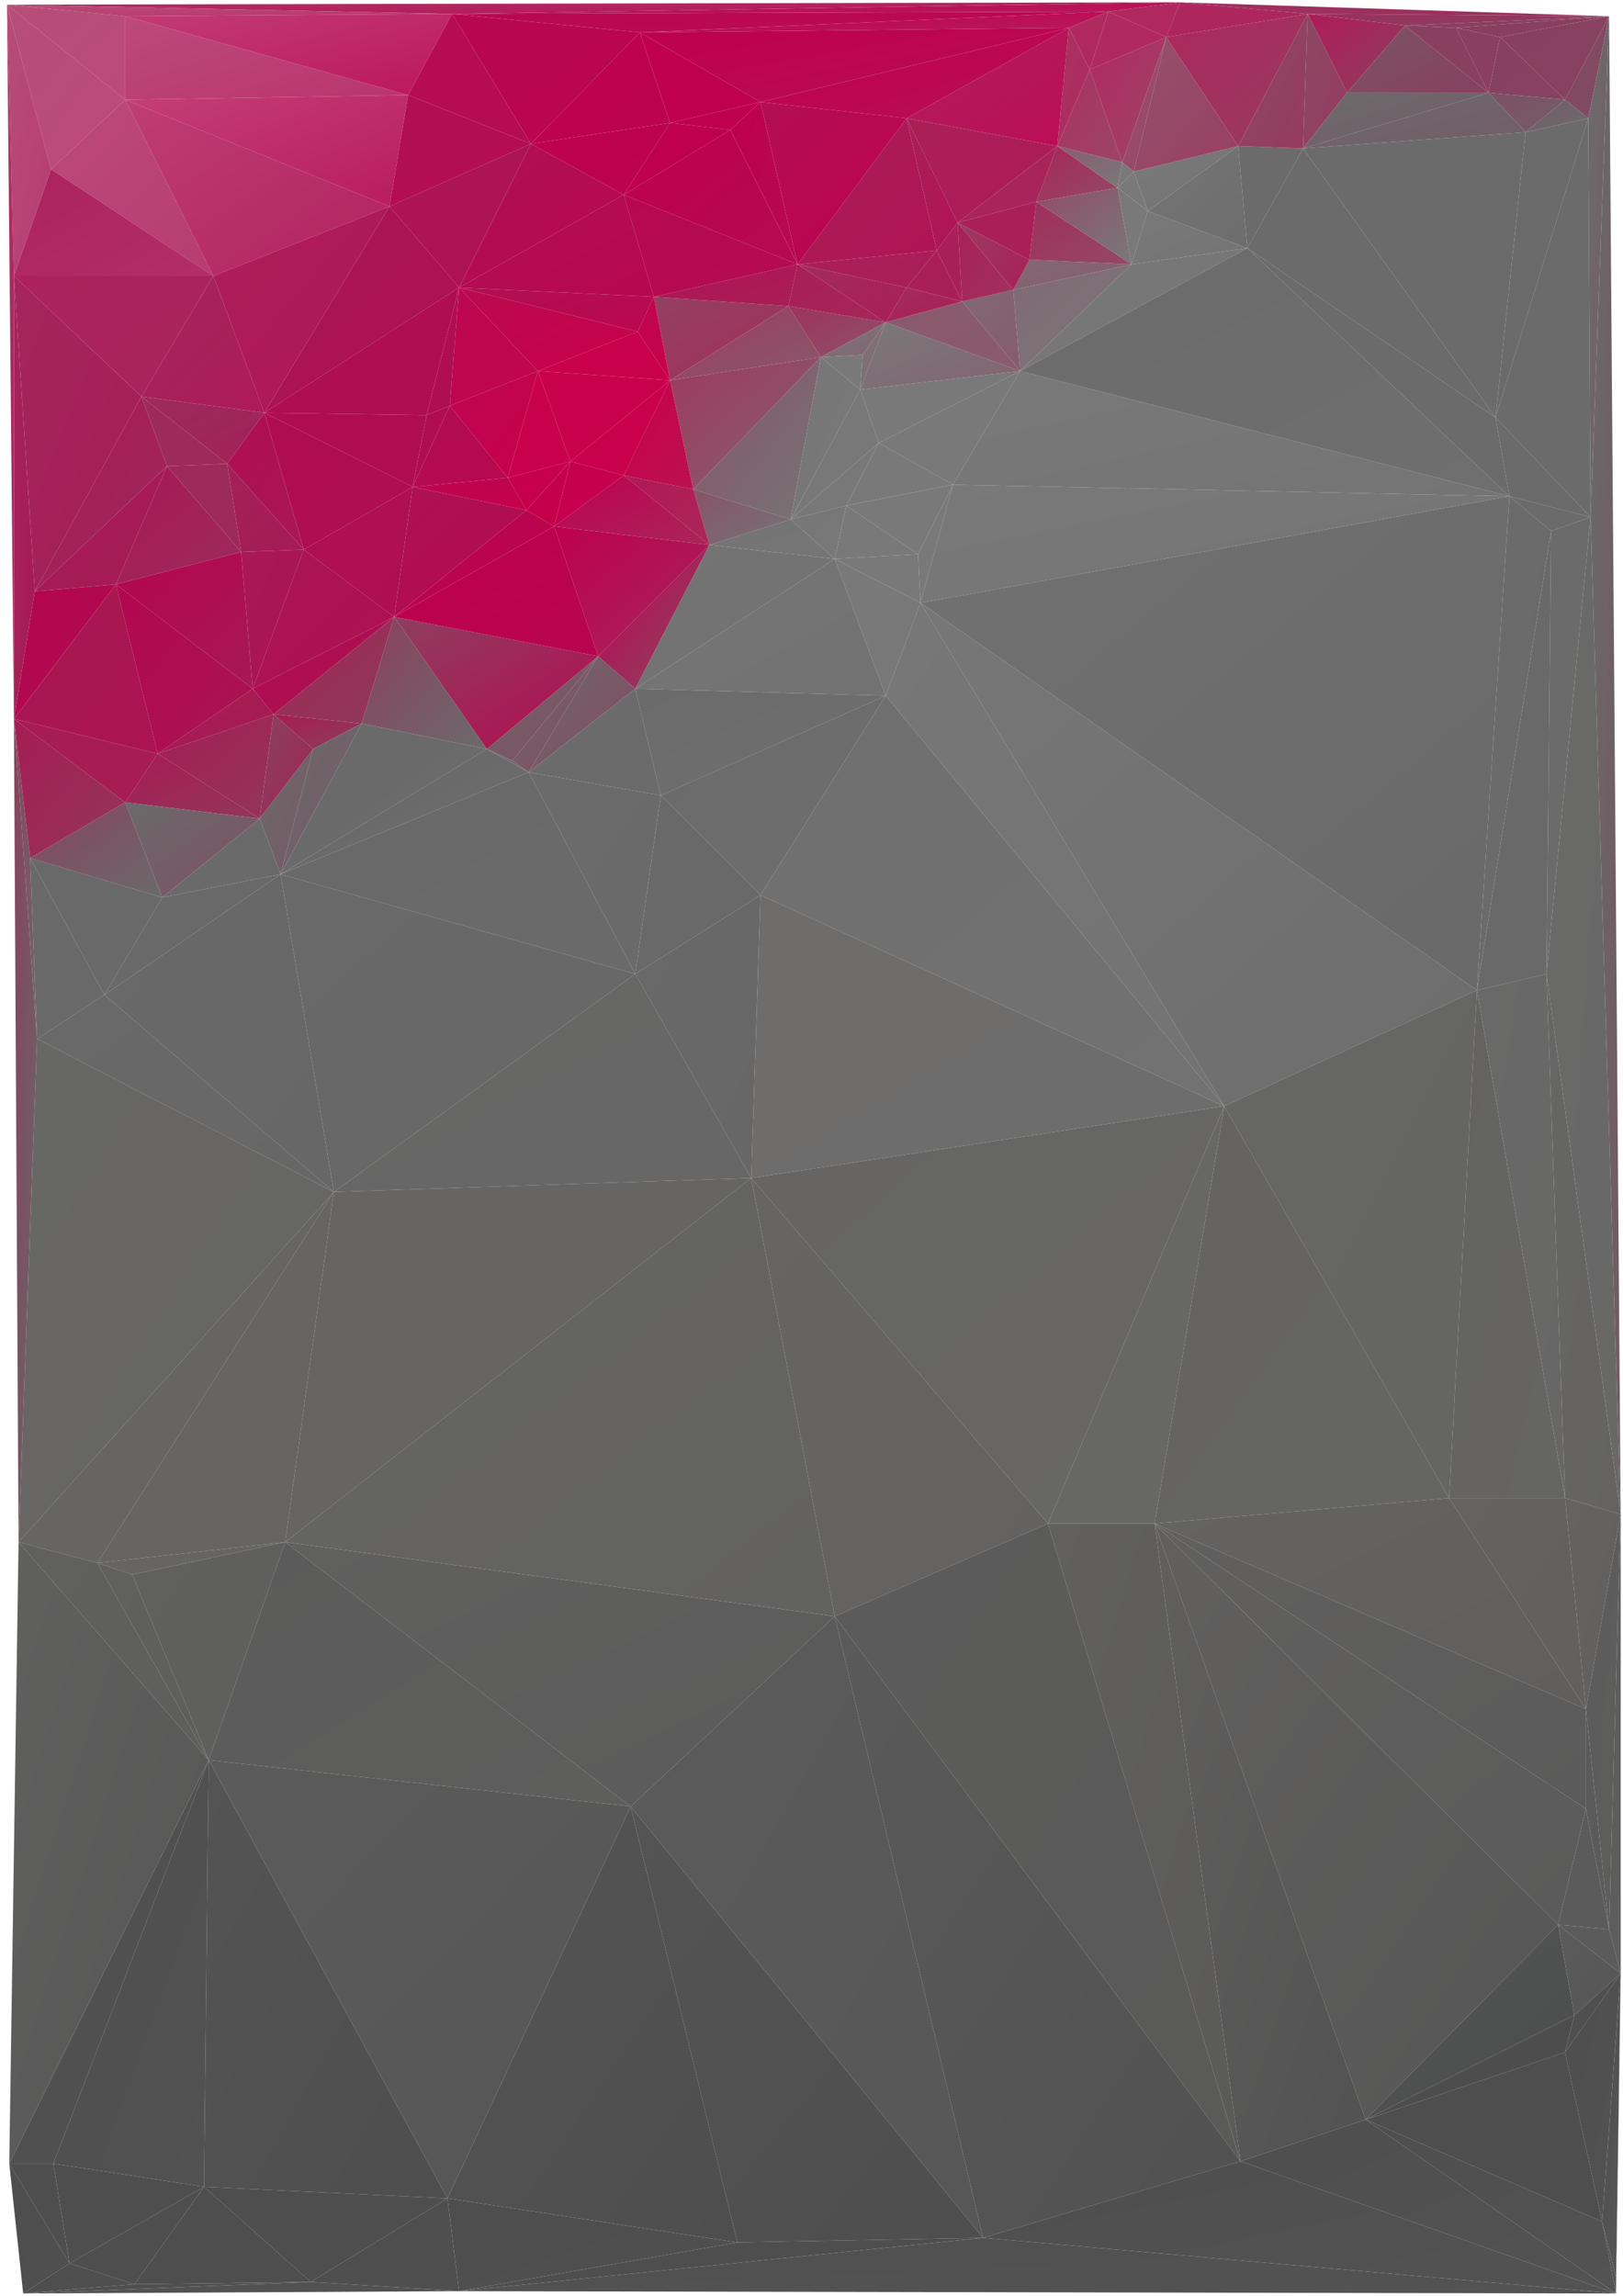 <svg xmlns="http://www.w3.org/2000/svg" width="700" height="990" version="1.1"><defs><linearGradient id="gr0" x1="0%" x2="100%" y1="0%" y2="100%"><stop offset="0%" stop-color="rgb(182,77,121)"/><stop offset="100%" stop-color="rgb(188,74,122)"/></linearGradient></defs><polygon id="triangle36" points="3,2 54,7 54,43" style="fill: url(#gr0); stroke: rgb(0, 0, 0); stroke-width: 0;"/><defs><linearGradient id="gr1" x1="0%" x2="100%" y1="0%" y2="100%"><stop offset="0%" stop-color="rgb(182,77,121)"/><stop offset="100%" stop-color="rgb(188,74,122)"/></linearGradient></defs><polygon id="triangle36" points="3,2 54,43 22,73" style="fill: url(#gr1); stroke: rgb(0, 0, 0); stroke-width: 0;"/><defs><linearGradient id="gr2" x1="0%" x2="100%" y1="0%" y2="100%"><stop offset="0%" stop-color="rgb(182,77,121)"/><stop offset="100%" stop-color="rgb(183,60,112)"/></linearGradient></defs><polygon id="triangle36" points="3,2 22,73 6,119" style="fill: url(#gr2); stroke: rgb(0, 0, 0); stroke-width: 0;"/><defs><linearGradient id="gr3" x1="0%" x2="100%" y1="0%" y2="100%"><stop offset="0%" stop-color="rgb(188,74,122)"/><stop offset="100%" stop-color="rgb(183,60,112)"/></linearGradient></defs><polygon id="triangle36" points="22,73 54,43 92,119" style="fill: url(#gr3); stroke: rgb(0, 0, 0); stroke-width: 0;"/><defs><linearGradient id="gr4" x1="0%" x2="100%" y1="0%" y2="100%"><stop offset="0%" stop-color="rgb(173,34,92)"/><stop offset="100%" stop-color="rgb(178,47,102)"/></linearGradient></defs><polygon id="triangle36" points="6,119 22,73 92,119" style="fill: url(#gr4); stroke: rgb(0, 0, 0); stroke-width: 0;"/><defs><linearGradient id="gr5" x1="0%" x2="100%" y1="0%" y2="100%"><stop offset="0%" stop-color="rgb(190,62,115)"/><stop offset="100%" stop-color="rgb(179,35,94)"/></linearGradient></defs><polygon id="triangle36" points="54,43 92,119 168,89" style="fill: url(#gr5); stroke: rgb(0, 0, 0); stroke-width: 0;"/><defs><linearGradient id="gr6" x1="0%" x2="100%" y1="0%" y2="100%"><stop offset="0%" stop-color="rgb(196,63,118)"/><stop offset="100%" stop-color="rgb(185,28,93)"/></linearGradient></defs><polygon id="triangle36" points="54,43 168,89 176,41" style="fill: url(#gr6); stroke: rgb(0, 0, 0); stroke-width: 0;"/><defs><linearGradient id="gr7" x1="0%" x2="100%" y1="0%" y2="100%"><stop offset="0%" stop-color="rgb(188,74,122)"/><stop offset="100%" stop-color="rgb(186,53,108)"/></linearGradient></defs><polygon id="triangle36" points="54,7 54,43 176,41" style="fill: url(#gr7); stroke: rgb(0, 0, 0); stroke-width: 0;"/><defs><linearGradient id="gr8" x1="0%" x2="100%" y1="0%" y2="100%"><stop offset="0%" stop-color="rgb(182,77,121)"/><stop offset="100%" stop-color="rgb(186,53,108)"/></linearGradient></defs><polygon id="triangle36" points="3,2 54,7 195,6" style="fill: url(#gr8); stroke: rgb(0, 0, 0); stroke-width: 0;"/><defs><linearGradient id="gr9" x1="0%" x2="100%" y1="0%" y2="100%"><stop offset="0%" stop-color="rgb(194,60,116)"/><stop offset="100%" stop-color="rgb(188,23,91)"/></linearGradient></defs><polygon id="triangle36" points="54,7 176,41 195,6" style="fill: url(#gr9); stroke: rgb(0, 0, 0); stroke-width: 0;"/><defs><linearGradient id="gr10" x1="0%" x2="100%" y1="0%" y2="100%"><stop offset="0%" stop-color="rgb(164,38,91)"/><stop offset="100%" stop-color="rgb(164,30,86)"/></linearGradient></defs><polygon id="triangle36" points="6,119 15,255 61,171" style="fill: url(#gr10); stroke: rgb(0, 0, 0); stroke-width: 0;"/><defs><linearGradient id="gr11" x1="0%" x2="100%" y1="0%" y2="100%"><stop offset="0%" stop-color="rgb(173,34,92)"/><stop offset="100%" stop-color="rgb(167,37,91)"/></linearGradient></defs><polygon id="triangle36" points="6,119 92,119 61,171" style="fill: url(#gr11); stroke: rgb(0, 0, 0); stroke-width: 0;"/><defs><linearGradient id="gr12" x1="0%" x2="100%" y1="0%" y2="100%"><stop offset="0%" stop-color="rgb(180,5,79)"/><stop offset="100%" stop-color="rgb(175,12,80)"/></linearGradient></defs><polygon id="triangle36" points="15,255 50,252 6,310" style="fill: url(#gr12); stroke: rgb(0, 0, 0); stroke-width: 0;"/><defs><linearGradient id="gr13" x1="0%" x2="100%" y1="0%" y2="100%"><stop offset="0%" stop-color="rgb(174,57,106)"/><stop offset="100%" stop-color="rgb(170,32,89)"/></linearGradient></defs><polygon id="triangle36" points="3,2 6,119 6,310" style="fill: url(#gr13); stroke: rgb(0, 0, 0); stroke-width: 0;"/><defs><linearGradient id="gr14" x1="0%" x2="100%" y1="0%" y2="100%"><stop offset="0%" stop-color="rgb(164,38,91)"/><stop offset="100%" stop-color="rgb(167,25,84)"/></linearGradient></defs><polygon id="triangle36" points="6,119 15,255 6,310" style="fill: url(#gr14); stroke: rgb(0, 0, 0); stroke-width: 0;"/><defs><linearGradient id="gr15" x1="0%" x2="100%" y1="0%" y2="100%"><stop offset="0%" stop-color="rgb(167,26,83)"/><stop offset="100%" stop-color="rgb(171,19,81)"/></linearGradient></defs><polygon id="triangle36" points="6,310 50,252 68,325" style="fill: url(#gr15); stroke: rgb(0, 0, 0); stroke-width: 0;"/><defs><linearGradient id="gr16" x1="0%" x2="100%" y1="0%" y2="100%"><stop offset="0%" stop-color="rgb(201,0,75)"/><stop offset="100%" stop-color="rgb(201,0,75)"/></linearGradient></defs><polygon id="triangle36" points="232,160 246,199 289,164" style="fill: url(#gr16); stroke: rgb(0, 0, 0); stroke-width: 0;"/><defs><linearGradient id="gr17" x1="0%" x2="100%" y1="0%" y2="100%"><stop offset="0%" stop-color="rgb(148,63,99)"/><stop offset="100%" stop-color="rgb(161,48,92)"/></linearGradient></defs><polygon id="triangle36" points="282,128 289,164 340,132" style="fill: url(#gr17); stroke: rgb(0, 0, 0); stroke-width: 0;"/><defs><linearGradient id="gr18" x1="0%" x2="100%" y1="0%" y2="100%"><stop offset="0%" stop-color="rgb(121,121,121)"/><stop offset="100%" stop-color="rgb(132,99,113)"/></linearGradient></defs><polygon id="triangle36" points="371,168 372,153 382,139" style="fill: url(#gr18); stroke: rgb(0, 0, 0); stroke-width: 0;"/><defs><linearGradient id="gr19" x1="0%" x2="100%" y1="0%" y2="100%"><stop offset="0%" stop-color="rgb(129,105,115)"/><stop offset="100%" stop-color="rgb(137,91,109)"/></linearGradient></defs><polygon id="triangle36" points="437,125 444,112 488,114" style="fill: url(#gr19); stroke: rgb(0, 0, 0); stroke-width: 0;"/><defs><linearGradient id="gr20" x1="0%" x2="100%" y1="0%" y2="100%"><stop offset="0%" stop-color="rgb(160,47,93)"/><stop offset="100%" stop-color="rgb(147,72,102)"/></linearGradient></defs><polygon id="triangle36" points="444,112 447,87 488,114" style="fill: url(#gr20); stroke: rgb(0, 0, 0); stroke-width: 0;"/><defs><linearGradient id="gr21" x1="0%" x2="100%" y1="0%" y2="100%"><stop offset="0%" stop-color="rgb(168,50,98)"/><stop offset="100%" stop-color="rgb(176,42,96)"/></linearGradient></defs><polygon id="triangle36" points="456,63 470,30 461,12" style="fill: url(#gr21); stroke: rgb(0, 0, 0); stroke-width: 0;"/><defs><linearGradient id="gr22" x1="0%" x2="100%" y1="0%" y2="100%"><stop offset="0%" stop-color="rgb(121,121,121)"/><stop offset="100%" stop-color="rgb(116,116,116)"/></linearGradient></defs><polygon id="triangle36" points="489,74 495,91 534,63" style="fill: url(#gr22); stroke: rgb(0, 0, 0); stroke-width: 0;"/><defs><linearGradient id="gr23" x1="0%" x2="100%" y1="0%" y2="100%"><stop offset="0%" stop-color="rgb(121,121,121)"/><stop offset="100%" stop-color="rgb(116,116,116)"/></linearGradient></defs><polygon id="triangle36" points="488,114 495,91 538,107" style="fill: url(#gr23); stroke: rgb(0, 0, 0); stroke-width: 0;"/><defs><linearGradient id="gr24" x1="0%" x2="100%" y1="0%" y2="100%"><stop offset="0%" stop-color="rgb(117,117,117)"/><stop offset="100%" stop-color="rgb(109,109,109)"/></linearGradient></defs><polygon id="triangle36" points="495,91 534,63 538,107" style="fill: url(#gr24); stroke: rgb(0, 0, 0); stroke-width: 0;"/><defs><linearGradient id="gr25" x1="0%" x2="100%" y1="0%" y2="100%"><stop offset="0%" stop-color="rgb(107,107,107)"/><stop offset="100%" stop-color="rgb(107,107,107)"/></linearGradient></defs><polygon id="triangle36" points="534,63 538,107 562,64" style="fill: url(#gr25); stroke: rgb(0, 0, 0); stroke-width: 0;"/><defs><linearGradient id="gr26" x1="0%" x2="100%" y1="0%" y2="100%"><stop offset="0%" stop-color="rgb(148,81,108)"/><stop offset="100%" stop-color="rgb(153,63,99)"/></linearGradient></defs><polygon id="triangle36" points="489,74 534,63 503,16" style="fill: url(#gr26); stroke: rgb(0, 0, 0); stroke-width: 0;"/><defs><linearGradient id="gr27" x1="0%" x2="100%" y1="0%" y2="100%"><stop offset="0%" stop-color="rgb(186,6,80)"/><stop offset="100%" stop-color="rgb(185,13,83)"/></linearGradient></defs><polygon id="triangle36" points="195,6 276,14 478,5" style="fill: url(#gr27); stroke: rgb(0, 0, 0); stroke-width: 0;"/><defs><linearGradient id="gr28" x1="0%" x2="100%" y1="0%" y2="100%"><stop offset="0%" stop-color="rgb(193,0,82)"/><stop offset="100%" stop-color="rgb(182,27,92)"/></linearGradient></defs><polygon id="triangle36" points="276,14 461,12 478,5" style="fill: url(#gr28); stroke: rgb(0, 0, 0); stroke-width: 0;"/><defs><linearGradient id="gr29" x1="0%" x2="100%" y1="0%" y2="100%"><stop offset="0%" stop-color="rgb(176,42,96)"/><stop offset="100%" stop-color="rgb(175,41,95)"/></linearGradient></defs><polygon id="triangle36" points="461,12 470,30 478,5" style="fill: url(#gr29); stroke: rgb(0, 0, 0); stroke-width: 0;"/><defs><linearGradient id="gr30" x1="0%" x2="100%" y1="0%" y2="100%"><stop offset="0%" stop-color="rgb(176,42,96)"/><stop offset="100%" stop-color="rgb(175,41,95)"/></linearGradient></defs><polygon id="triangle36" points="470,30 503,16 478,5" style="fill: url(#gr30); stroke: rgb(0, 0, 0); stroke-width: 0;"/><defs><linearGradient id="gr31" x1="0%" x2="100%" y1="0%" y2="100%"><stop offset="0%" stop-color="rgb(173,40,94)"/><stop offset="100%" stop-color="rgb(150,59,96)"/></linearGradient></defs><polygon id="triangle36" points="503,16 534,63 564,6" style="fill: url(#gr31); stroke: rgb(0, 0, 0); stroke-width: 0;"/><defs><linearGradient id="gr32" x1="0%" x2="100%" y1="0%" y2="100%"><stop offset="0%" stop-color="rgb(139,72,99)"/><stop offset="100%" stop-color="rgb(150,59,96)"/></linearGradient></defs><polygon id="triangle36" points="534,63 562,64 564,6" style="fill: url(#gr32); stroke: rgb(0, 0, 0); stroke-width: 0;"/><defs><linearGradient id="gr33" x1="0%" x2="100%" y1="0%" y2="100%"><stop offset="0%" stop-color="rgb(139,72,99)"/><stop offset="100%" stop-color="rgb(150,59,96)"/></linearGradient></defs><polygon id="triangle36" points="562,64 581,40 564,6" style="fill: url(#gr33); stroke: rgb(0, 0, 0); stroke-width: 0;"/><defs><linearGradient id="gr34" x1="0%" x2="100%" y1="0%" y2="100%"><stop offset="0%" stop-color="rgb(175,27,88)"/><stop offset="100%" stop-color="rgb(140,63,96)"/></linearGradient></defs><polygon id="triangle36" points="564,6 581,40 606,11" style="fill: url(#gr34); stroke: rgb(0, 0, 0); stroke-width: 0;"/><defs><linearGradient id="gr35" x1="0%" x2="100%" y1="0%" y2="100%"><stop offset="0%" stop-color="rgb(107,107,107)"/><stop offset="100%" stop-color="rgb(116,92,103)"/></linearGradient></defs><polygon id="triangle36" points="562,64 581,40 642,40" style="fill: url(#gr35); stroke: rgb(0, 0, 0); stroke-width: 0;"/><defs><linearGradient id="gr36" x1="0%" x2="100%" y1="0%" y2="100%"><stop offset="0%" stop-color="rgb(122,85,101)"/><stop offset="100%" stop-color="rgb(136,63,96)"/></linearGradient></defs><polygon id="triangle36" points="581,40 606,11 642,40" style="fill: url(#gr36); stroke: rgb(0, 0, 0); stroke-width: 0;"/><defs><linearGradient id="gr37" x1="0%" x2="100%" y1="0%" y2="100%"><stop offset="0%" stop-color="rgb(189,6,84)"/><stop offset="100%" stop-color="rgb(182,26,92)"/></linearGradient></defs><polygon id="triangle36" points="195,6 478,5 509,1" style="fill: url(#gr37); stroke: rgb(0, 0, 0); stroke-width: 0;"/><defs><linearGradient id="gr38" x1="0%" x2="100%" y1="0%" y2="100%"><stop offset="0%" stop-color="rgb(179,46,101)"/><stop offset="100%" stop-color="rgb(179,21,86)"/></linearGradient></defs><polygon id="triangle36" points="3,2 195,6 509,1" style="fill: url(#gr38); stroke: rgb(0, 0, 0); stroke-width: 0;"/><defs><linearGradient id="gr39" x1="0%" x2="100%" y1="0%" y2="100%"><stop offset="0%" stop-color="rgb(175,40,95)"/><stop offset="100%" stop-color="rgb(175,40,95)"/></linearGradient></defs><polygon id="triangle36" points="478,5 503,16 509,1" style="fill: url(#gr39); stroke: rgb(0, 0, 0); stroke-width: 0;"/><defs><linearGradient id="gr40" x1="0%" x2="100%" y1="0%" y2="100%"><stop offset="0%" stop-color="rgb(173,40,94)"/><stop offset="100%" stop-color="rgb(173,36,92)"/></linearGradient></defs><polygon id="triangle36" points="503,16 564,6 509,1" style="fill: url(#gr40); stroke: rgb(0, 0, 0); stroke-width: 0;"/><defs><linearGradient id="gr41" x1="0%" x2="100%" y1="0%" y2="100%"><stop offset="0%" stop-color="rgb(136,63,96)"/><stop offset="100%" stop-color="rgb(134,67,97)"/></linearGradient></defs><polygon id="triangle36" points="642,40 675,43 647,16" style="fill: url(#gr41); stroke: rgb(0, 0, 0); stroke-width: 0;"/><defs><linearGradient id="gr42" x1="0%" x2="100%" y1="0%" y2="100%"><stop offset="0%" stop-color="rgb(137,63,96)"/><stop offset="100%" stop-color="rgb(136,63,96)"/></linearGradient></defs><polygon id="triangle36" points="606,11 642,40 628,12" style="fill: url(#gr42); stroke: rgb(0, 0, 0); stroke-width: 0;"/><defs><linearGradient id="gr43" x1="0%" x2="100%" y1="0%" y2="100%"><stop offset="0%" stop-color="rgb(136,63,96)"/><stop offset="100%" stop-color="rgb(137,63,96)"/></linearGradient></defs><polygon id="triangle36" points="642,40 647,16 628,12" style="fill: url(#gr43); stroke: rgb(0, 0, 0); stroke-width: 0;"/><defs><linearGradient id="gr44" x1="0%" x2="100%" y1="0%" y2="100%"><stop offset="0%" stop-color="rgb(107,107,107)"/><stop offset="100%" stop-color="rgb(116,92,103)"/></linearGradient></defs><polygon id="triangle36" points="562,64 642,40 658,57" style="fill: url(#gr44); stroke: rgb(0, 0, 0); stroke-width: 0;"/><defs><linearGradient id="gr45" x1="0%" x2="100%" y1="0%" y2="100%"><stop offset="0%" stop-color="rgb(124,80,100)"/><stop offset="100%" stop-color="rgb(116,93,103)"/></linearGradient></defs><polygon id="triangle36" points="642,40 675,43 658,57" style="fill: url(#gr45); stroke: rgb(0, 0, 0); stroke-width: 0;"/><defs><linearGradient id="gr46" x1="0%" x2="100%" y1="0%" y2="100%"><stop offset="0%" stop-color="rgb(117,91,103)"/><stop offset="100%" stop-color="rgb(107,107,107)"/></linearGradient></defs><polygon id="triangle36" points="675,43 685,51 658,57" style="fill: url(#gr46); stroke: rgb(0, 0, 0); stroke-width: 0;"/><defs><linearGradient id="gr47" x1="0%" x2="100%" y1="0%" y2="100%"><stop offset="0%" stop-color="rgb(107,107,107)"/><stop offset="100%" stop-color="rgb(107,107,107)"/></linearGradient></defs><polygon id="triangle36" points="538,107 562,64 645,180" style="fill: url(#gr47); stroke: rgb(0, 0, 0); stroke-width: 0;"/><defs><linearGradient id="gr48" x1="0%" x2="100%" y1="0%" y2="100%"><stop offset="0%" stop-color="rgb(107,107,107)"/><stop offset="100%" stop-color="rgb(107,107,107)"/></linearGradient></defs><polygon id="triangle36" points="562,64 658,57 645,180" style="fill: url(#gr48); stroke: rgb(0, 0, 0); stroke-width: 0;"/><defs><linearGradient id="gr49" x1="0%" x2="100%" y1="0%" y2="100%"><stop offset="0%" stop-color="rgb(107,107,107)"/><stop offset="100%" stop-color="rgb(107,107,107)"/></linearGradient></defs><polygon id="triangle36" points="658,57 685,51 645,180" style="fill: url(#gr49); stroke: rgb(0, 0, 0); stroke-width: 0;"/><defs><linearGradient id="gr50" x1="0%" x2="100%" y1="0%" y2="100%"><stop offset="0%" stop-color="rgb(107,107,107)"/><stop offset="100%" stop-color="rgb(107,107,107)"/></linearGradient></defs><polygon id="triangle36" points="538,107 645,180 651,214" style="fill: url(#gr50); stroke: rgb(0, 0, 0); stroke-width: 0;"/><defs><linearGradient id="gr51" x1="0%" x2="100%" y1="0%" y2="100%"><stop offset="0%" stop-color="rgb(107,107,107)"/><stop offset="100%" stop-color="rgb(107,107,107)"/></linearGradient></defs><polygon id="triangle36" points="645,180 651,214 686,223" style="fill: url(#gr51); stroke: rgb(0, 0, 0); stroke-width: 0;"/><defs><linearGradient id="gr52" x1="0%" x2="100%" y1="0%" y2="100%"><stop offset="0%" stop-color="rgb(107,107,107)"/><stop offset="100%" stop-color="rgb(107,107,107)"/></linearGradient></defs><polygon id="triangle36" points="645,180 685,51 686,223" style="fill: url(#gr52); stroke: rgb(0, 0, 0); stroke-width: 0;"/><defs><linearGradient id="gr53" x1="0%" x2="100%" y1="0%" y2="100%"><stop offset="0%" stop-color="rgb(107,107,107)"/><stop offset="100%" stop-color="rgb(107,107,107)"/></linearGradient></defs><polygon id="triangle36" points="651,214 669,229 686,223" style="fill: url(#gr53); stroke: rgb(0, 0, 0); stroke-width: 0;"/><defs><linearGradient id="gr54" x1="0%" x2="100%" y1="0%" y2="100%"><stop offset="0%" stop-color="rgb(121,121,121)"/><stop offset="100%" stop-color="rgb(119,119,119)"/></linearGradient></defs><polygon id="triangle36" points="365,218 379,191 341,224" style="fill: url(#gr54); stroke: rgb(0, 0, 0); stroke-width: 0;"/><defs><linearGradient id="gr55" x1="0%" x2="100%" y1="0%" y2="100%"><stop offset="0%" stop-color="rgb(121,121,121)"/><stop offset="100%" stop-color="rgb(119,119,119)"/></linearGradient></defs><polygon id="triangle36" points="371,168 379,191 341,224" style="fill: url(#gr55); stroke: rgb(0, 0, 0); stroke-width: 0;"/><defs><linearGradient id="gr56" x1="0%" x2="100%" y1="0%" y2="100%"><stop offset="0%" stop-color="rgb(190,0,78)"/><stop offset="100%" stop-color="rgb(165,38,90)"/></linearGradient></defs><polygon id="triangle36" points="239,227 258,283 306,235" style="fill: url(#gr56); stroke: rgb(0, 0, 0); stroke-width: 0;"/><defs><linearGradient id="gr57" x1="0%" x2="100%" y1="0%" y2="100%"><stop offset="0%" stop-color="rgb(137,82,105)"/><stop offset="100%" stop-color="rgb(116,116,116)"/></linearGradient></defs><polygon id="triangle36" points="299,211 341,224 306,235" style="fill: url(#gr57); stroke: rgb(0, 0, 0); stroke-width: 0;"/><defs><linearGradient id="gr58" x1="0%" x2="100%" y1="0%" y2="100%"><stop offset="0%" stop-color="rgb(121,121,121)"/><stop offset="100%" stop-color="rgb(121,121,121)"/></linearGradient></defs><polygon id="triangle36" points="365,218 379,191 411,209" style="fill: url(#gr58); stroke: rgb(0, 0, 0); stroke-width: 0;"/><defs><linearGradient id="gr59" x1="0%" x2="100%" y1="0%" y2="100%"><stop offset="0%" stop-color="rgb(121,121,121)"/><stop offset="100%" stop-color="rgb(121,121,121)"/></linearGradient></defs><polygon id="triangle36" points="365,218 396,239 411,209" style="fill: url(#gr59); stroke: rgb(0, 0, 0); stroke-width: 0;"/><defs><linearGradient id="gr60" x1="0%" x2="100%" y1="0%" y2="100%"><stop offset="0%" stop-color="rgb(121,121,121)"/><stop offset="100%" stop-color="rgb(121,121,121)"/></linearGradient></defs><polygon id="triangle36" points="396,239 397,260 411,209" style="fill: url(#gr60); stroke: rgb(0, 0, 0); stroke-width: 0;"/><defs><linearGradient id="gr61" x1="0%" x2="100%" y1="0%" y2="100%"><stop offset="0%" stop-color="rgb(121,121,121)"/><stop offset="100%" stop-color="rgb(116,116,116)"/></linearGradient></defs><polygon id="triangle36" points="397,260 651,214 411,209" style="fill: url(#gr61); stroke: rgb(0, 0, 0); stroke-width: 0;"/><defs><linearGradient id="gr62" x1="0%" x2="100%" y1="0%" y2="100%"><stop offset="0%" stop-color="rgb(121,121,121)"/><stop offset="100%" stop-color="rgb(121,121,121)"/></linearGradient></defs><polygon id="triangle36" points="371,168 379,191 440,160" style="fill: url(#gr62); stroke: rgb(0, 0, 0); stroke-width: 0;"/><defs><linearGradient id="gr63" x1="0%" x2="100%" y1="0%" y2="100%"><stop offset="0%" stop-color="rgb(121,121,121)"/><stop offset="100%" stop-color="rgb(132,99,113)"/></linearGradient></defs><polygon id="triangle36" points="371,168 382,139 440,160" style="fill: url(#gr63); stroke: rgb(0, 0, 0); stroke-width: 0;"/><defs><linearGradient id="gr64" x1="0%" x2="100%" y1="0%" y2="100%"><stop offset="0%" stop-color="rgb(121,121,121)"/><stop offset="100%" stop-color="rgb(121,121,121)"/></linearGradient></defs><polygon id="triangle36" points="379,191 411,209 440,160" style="fill: url(#gr64); stroke: rgb(0, 0, 0); stroke-width: 0;"/><defs><linearGradient id="gr65" x1="0%" x2="100%" y1="0%" y2="100%"><stop offset="0%" stop-color="rgb(121,121,121)"/><stop offset="100%" stop-color="rgb(116,116,116)"/></linearGradient></defs><polygon id="triangle36" points="411,209 651,214 440,160" style="fill: url(#gr65); stroke: rgb(0, 0, 0); stroke-width: 0;"/><defs><linearGradient id="gr66" x1="0%" x2="100%" y1="0%" y2="100%"><stop offset="0%" stop-color="rgb(129,105,115)"/><stop offset="100%" stop-color="rgb(121,121,121)"/></linearGradient></defs><polygon id="triangle36" points="437,125 488,114 440,160" style="fill: url(#gr66); stroke: rgb(0, 0, 0); stroke-width: 0;"/><defs><linearGradient id="gr67" x1="0%" x2="100%" y1="0%" y2="100%"><stop offset="0%" stop-color="rgb(121,121,121)"/><stop offset="100%" stop-color="rgb(116,116,116)"/></linearGradient></defs><polygon id="triangle36" points="488,114 538,107 440,160" style="fill: url(#gr67); stroke: rgb(0, 0, 0); stroke-width: 0;"/><defs><linearGradient id="gr68" x1="0%" x2="100%" y1="0%" y2="100%"><stop offset="0%" stop-color="rgb(107,107,107)"/><stop offset="100%" stop-color="rgb(111,111,111)"/></linearGradient></defs><polygon id="triangle36" points="538,107 651,214 440,160" style="fill: url(#gr68); stroke: rgb(0, 0, 0); stroke-width: 0;"/><defs><linearGradient id="gr69" x1="0%" x2="100%" y1="0%" y2="100%"><stop offset="0%" stop-color="rgb(168,50,98)"/><stop offset="100%" stop-color="rgb(157,68,104)"/></linearGradient></defs><polygon id="triangle36" points="456,63 470,30 484,70" style="fill: url(#gr69); stroke: rgb(0, 0, 0); stroke-width: 0;"/><defs><linearGradient id="gr70" x1="0%" x2="100%" y1="0%" y2="100%"><stop offset="0%" stop-color="rgb(176,42,96)"/><stop offset="100%" stop-color="rgb(157,68,104)"/></linearGradient></defs><polygon id="triangle36" points="470,30 503,16 484,70" style="fill: url(#gr70); stroke: rgb(0, 0, 0); stroke-width: 0;"/><defs><linearGradient id="gr71" x1="0%" x2="100%" y1="0%" y2="100%"><stop offset="0%" stop-color="rgb(148,81,108)"/><stop offset="100%" stop-color="rgb(157,68,104)"/></linearGradient></defs><polygon id="triangle36" points="489,74 503,16 484,70" style="fill: url(#gr71); stroke: rgb(0, 0, 0); stroke-width: 0;"/><defs><linearGradient id="gr72" x1="0%" x2="100%" y1="0%" y2="100%"><stop offset="0%" stop-color="rgb(165,38,89)"/><stop offset="100%" stop-color="rgb(147,75,104)"/></linearGradient></defs><polygon id="triangle36" points="447,87 456,63 482,81" style="fill: url(#gr72); stroke: rgb(0, 0, 0); stroke-width: 0;"/><defs><linearGradient id="gr73" x1="0%" x2="100%" y1="0%" y2="100%"><stop offset="0%" stop-color="rgb(145,76,104)"/><stop offset="100%" stop-color="rgb(121,121,121)"/></linearGradient></defs><polygon id="triangle36" points="447,87 488,114 482,81" style="fill: url(#gr73); stroke: rgb(0, 0, 0); stroke-width: 0;"/><defs><linearGradient id="gr74" x1="0%" x2="100%" y1="0%" y2="100%"><stop offset="0%" stop-color="rgb(140,90,110)"/><stop offset="100%" stop-color="rgb(120,121,121)"/></linearGradient></defs><polygon id="triangle36" points="456,63 484,70 482,81" style="fill: url(#gr74); stroke: rgb(0, 0, 0); stroke-width: 0;"/><defs><linearGradient id="gr75" x1="0%" x2="100%" y1="0%" y2="100%"><stop offset="0%" stop-color="rgb(121,121,121)"/><stop offset="100%" stop-color="rgb(121,121,121)"/></linearGradient></defs><polygon id="triangle36" points="484,70 489,74 482,81" style="fill: url(#gr75); stroke: rgb(0, 0, 0); stroke-width: 0;"/><defs><linearGradient id="gr76" x1="0%" x2="100%" y1="0%" y2="100%"><stop offset="0%" stop-color="rgb(121,121,121)"/><stop offset="100%" stop-color="rgb(121,121,121)"/></linearGradient></defs><polygon id="triangle36" points="488,114 495,91 482,81" style="fill: url(#gr76); stroke: rgb(0, 0, 0); stroke-width: 0;"/><defs><linearGradient id="gr77" x1="0%" x2="100%" y1="0%" y2="100%"><stop offset="0%" stop-color="rgb(121,121,121)"/><stop offset="100%" stop-color="rgb(121,121,121)"/></linearGradient></defs><polygon id="triangle36" points="489,74 495,91 482,81" style="fill: url(#gr77); stroke: rgb(0, 0, 0); stroke-width: 0;"/><defs><linearGradient id="gr78" x1="0%" x2="100%" y1="0%" y2="100%"><stop offset="0%" stop-color="rgb(162,44,92)"/><stop offset="100%" stop-color="rgb(169,31,87)"/></linearGradient></defs><polygon id="triangle36" points="382,139 391,124 415,130" style="fill: url(#gr78); stroke: rgb(0, 0, 0); stroke-width: 0;"/><defs><linearGradient id="gr79" x1="0%" x2="100%" y1="0%" y2="100%"><stop offset="0%" stop-color="rgb(138,89,109)"/><stop offset="100%" stop-color="rgb(137,91,109)"/></linearGradient></defs><polygon id="triangle36" points="382,139 440,160 415,130" style="fill: url(#gr79); stroke: rgb(0, 0, 0); stroke-width: 0;"/><defs><linearGradient id="gr80" x1="0%" x2="100%" y1="0%" y2="100%"><stop offset="0%" stop-color="rgb(128,105,115)"/><stop offset="100%" stop-color="rgb(136,91,109)"/></linearGradient></defs><polygon id="triangle36" points="437,125 440,160 415,130" style="fill: url(#gr80); stroke: rgb(0, 0, 0); stroke-width: 0;"/><defs><linearGradient id="gr81" x1="0%" x2="100%" y1="0%" y2="100%"><stop offset="0%" stop-color="rgb(169,31,87)"/><stop offset="100%" stop-color="rgb(159,50,94)"/></linearGradient></defs><polygon id="triangle36" points="415,130 437,125 413,96" style="fill: url(#gr81); stroke: rgb(0, 0, 0); stroke-width: 0;"/><defs><linearGradient id="gr82" x1="0%" x2="100%" y1="0%" y2="100%"><stop offset="0%" stop-color="rgb(153,60,98)"/><stop offset="100%" stop-color="rgb(170,31,87)"/></linearGradient></defs><polygon id="triangle36" points="437,125 444,112 413,96" style="fill: url(#gr82); stroke: rgb(0, 0, 0); stroke-width: 0;"/><defs><linearGradient id="gr83" x1="0%" x2="100%" y1="0%" y2="100%"><stop offset="0%" stop-color="rgb(170,31,87)"/><stop offset="100%" stop-color="rgb(170,31,87)"/></linearGradient></defs><polygon id="triangle36" points="444,112 447,87 413,96" style="fill: url(#gr83); stroke: rgb(0, 0, 0); stroke-width: 0;"/><defs><linearGradient id="gr84" x1="0%" x2="100%" y1="0%" y2="100%"><stop offset="0%" stop-color="rgb(170,31,87)"/><stop offset="100%" stop-color="rgb(166,40,91)"/></linearGradient></defs><polygon id="triangle36" points="447,87 456,63 413,96" style="fill: url(#gr84); stroke: rgb(0, 0, 0); stroke-width: 0;"/><defs><linearGradient id="gr85" x1="0%" x2="100%" y1="0%" y2="100%"><stop offset="0%" stop-color="rgb(158,58,95)"/><stop offset="100%" stop-color="rgb(132,95,110)"/></linearGradient></defs><polygon id="triangle36" points="289,164 299,211 354,154" style="fill: url(#gr85); stroke: rgb(0, 0, 0); stroke-width: 0;"/><defs><linearGradient id="gr86" x1="0%" x2="100%" y1="0%" y2="100%"><stop offset="0%" stop-color="rgb(158,58,95)"/><stop offset="100%" stop-color="rgb(135,89,107)"/></linearGradient></defs><polygon id="triangle36" points="289,164 340,132 354,154" style="fill: url(#gr86); stroke: rgb(0, 0, 0); stroke-width: 0;"/><defs><linearGradient id="gr87" x1="0%" x2="100%" y1="0%" y2="100%"><stop offset="0%" stop-color="rgb(137,82,105)"/><stop offset="100%" stop-color="rgb(117,117,117)"/></linearGradient></defs><polygon id="triangle36" points="299,211 341,224 354,154" style="fill: url(#gr87); stroke: rgb(0, 0, 0); stroke-width: 0;"/><defs><linearGradient id="gr88" x1="0%" x2="100%" y1="0%" y2="100%"><stop offset="0%" stop-color="rgb(158,50,94)"/><stop offset="100%" stop-color="rgb(141,82,106)"/></linearGradient></defs><polygon id="triangle36" points="340,132 382,139 354,154" style="fill: url(#gr88); stroke: rgb(0, 0, 0); stroke-width: 0;"/><defs><linearGradient id="gr89" x1="0%" x2="100%" y1="0%" y2="100%"><stop offset="0%" stop-color="rgb(118,118,118)"/><stop offset="100%" stop-color="rgb(121,121,121)"/></linearGradient></defs><polygon id="triangle36" points="341,224 371,168 354,154" style="fill: url(#gr89); stroke: rgb(0, 0, 0); stroke-width: 0;"/><defs><linearGradient id="gr90" x1="0%" x2="100%" y1="0%" y2="100%"><stop offset="0%" stop-color="rgb(121,121,121)"/><stop offset="100%" stop-color="rgb(121,121,121)"/></linearGradient></defs><polygon id="triangle36" points="371,168 372,153 354,154" style="fill: url(#gr90); stroke: rgb(0, 0, 0); stroke-width: 0;"/><defs><linearGradient id="gr91" x1="0%" x2="100%" y1="0%" y2="100%"><stop offset="0%" stop-color="rgb(121,121,121)"/><stop offset="100%" stop-color="rgb(132,99,113)"/></linearGradient></defs><polygon id="triangle36" points="372,153 382,139 354,154" style="fill: url(#gr91); stroke: rgb(0, 0, 0); stroke-width: 0;"/><defs><linearGradient id="gr92" x1="0%" x2="100%" y1="0%" y2="100%"><stop offset="0%" stop-color="rgb(116,116,116)"/><stop offset="100%" stop-color="rgb(117,117,117)"/></linearGradient></defs><polygon id="triangle36" points="306,235 341,224 360,241" style="fill: url(#gr92); stroke: rgb(0, 0, 0); stroke-width: 0;"/><defs><linearGradient id="gr93" x1="0%" x2="100%" y1="0%" y2="100%"><stop offset="0%" stop-color="rgb(118,118,118)"/><stop offset="100%" stop-color="rgb(121,121,121)"/></linearGradient></defs><polygon id="triangle36" points="341,224 365,218 360,241" style="fill: url(#gr93); stroke: rgb(0, 0, 0); stroke-width: 0;"/><defs><linearGradient id="gr94" x1="0%" x2="100%" y1="0%" y2="100%"><stop offset="0%" stop-color="rgb(121,121,121)"/><stop offset="100%" stop-color="rgb(121,121,121)"/></linearGradient></defs><polygon id="triangle36" points="365,218 396,239 360,241" style="fill: url(#gr94); stroke: rgb(0, 0, 0); stroke-width: 0;"/><defs><linearGradient id="gr95" x1="0%" x2="100%" y1="0%" y2="100%"><stop offset="0%" stop-color="rgb(121,121,121)"/><stop offset="100%" stop-color="rgb(121,121,121)"/></linearGradient></defs><polygon id="triangle36" points="396,239 397,260 360,241" style="fill: url(#gr95); stroke: rgb(0, 0, 0); stroke-width: 0;"/><defs><linearGradient id="gr96" x1="0%" x2="100%" y1="0%" y2="100%"><stop offset="0%" stop-color="rgb(121,121,121)"/><stop offset="100%" stop-color="rgb(120,120,120)"/></linearGradient></defs><polygon id="triangle36" points="360,241 397,260 382,300" style="fill: url(#gr96); stroke: rgb(0, 0, 0); stroke-width: 0;"/><defs><linearGradient id="gr97" x1="0%" x2="100%" y1="0%" y2="100%"><stop offset="0%" stop-color="rgb(105,105,105)"/><stop offset="100%" stop-color="rgb(104,103,103)"/></linearGradient></defs><polygon id="triangle36" points="121,377 274,420 144,514" style="fill: url(#gr97); stroke: rgb(0, 0, 0); stroke-width: 0;"/><defs><linearGradient id="gr98" x1="0%" x2="100%" y1="0%" y2="100%"><stop offset="0%" stop-color="rgb(105,105,105)"/><stop offset="100%" stop-color="rgb(104,103,103)"/></linearGradient></defs><polygon id="triangle36" points="16,448 45,429 144,514" style="fill: url(#gr98); stroke: rgb(0, 0, 0); stroke-width: 0;"/><defs><linearGradient id="gr99" x1="0%" x2="100%" y1="0%" y2="100%"><stop offset="0%" stop-color="rgb(105,105,105)"/><stop offset="100%" stop-color="rgb(104,103,103)"/></linearGradient></defs><polygon id="triangle36" points="45,429 121,377 144,514" style="fill: url(#gr99); stroke: rgb(0, 0, 0); stroke-width: 0;"/><defs><linearGradient id="gr100" x1="0%" x2="100%" y1="0%" y2="100%"><stop offset="0%" stop-color="rgb(106,106,106)"/><stop offset="100%" stop-color="rgb(107,107,107)"/></linearGradient></defs><polygon id="triangle36" points="121,377 210,323 228,333" style="fill: url(#gr100); stroke: rgb(0, 0, 0); stroke-width: 0;"/><defs><linearGradient id="gr101" x1="0%" x2="100%" y1="0%" y2="100%"><stop offset="0%" stop-color="rgb(105,105,105)"/><stop offset="100%" stop-color="rgb(106,106,106)"/></linearGradient></defs><polygon id="triangle36" points="121,377 274,420 228,333" style="fill: url(#gr101); stroke: rgb(0, 0, 0); stroke-width: 0;"/><defs><linearGradient id="gr102" x1="0%" x2="100%" y1="0%" y2="100%"><stop offset="0%" stop-color="rgb(180,5,79)"/><stop offset="100%" stop-color="rgb(167,25,84)"/></linearGradient></defs><polygon id="triangle36" points="50,252 104,238 109,297" style="fill: url(#gr102); stroke: rgb(0, 0, 0); stroke-width: 0;"/><defs><linearGradient id="gr103" x1="0%" x2="100%" y1="0%" y2="100%"><stop offset="0%" stop-color="rgb(178,7,79)"/><stop offset="100%" stop-color="rgb(169,21,82)"/></linearGradient></defs><polygon id="triangle36" points="50,252 68,325 109,297" style="fill: url(#gr103); stroke: rgb(0, 0, 0); stroke-width: 0;"/><defs><linearGradient id="gr104" x1="0%" x2="100%" y1="0%" y2="100%"><stop offset="0%" stop-color="rgb(142,62,95)"/><stop offset="100%" stop-color="rgb(180,11,81)"/></linearGradient></defs><polygon id="triangle36" points="210,323 258,283 170,266" style="fill: url(#gr104); stroke: rgb(0, 0, 0); stroke-width: 0;"/><defs><linearGradient id="gr105" x1="0%" x2="100%" y1="0%" y2="100%"><stop offset="0%" stop-color="rgb(190,0,78)"/><stop offset="100%" stop-color="rgb(184,5,79)"/></linearGradient></defs><polygon id="triangle36" points="239,227 258,283 170,266" style="fill: url(#gr105); stroke: rgb(0, 0, 0); stroke-width: 0;"/><defs><linearGradient id="gr106" x1="0%" x2="100%" y1="0%" y2="100%"><stop offset="0%" stop-color="rgb(107,107,107)"/><stop offset="100%" stop-color="rgb(107,107,107)"/></linearGradient></defs><polygon id="triangle36" points="210,323 228,333 221,328" style="fill: url(#gr106); stroke: rgb(0, 0, 0); stroke-width: 0;"/><defs><linearGradient id="gr107" x1="0%" x2="100%" y1="0%" y2="100%"><stop offset="0%" stop-color="rgb(107,107,107)"/><stop offset="100%" stop-color="rgb(134,71,97)"/></linearGradient></defs><polygon id="triangle36" points="210,323 258,283 221,328" style="fill: url(#gr107); stroke: rgb(0, 0, 0); stroke-width: 0;"/><defs><linearGradient id="gr108" x1="0%" x2="100%" y1="0%" y2="100%"><stop offset="0%" stop-color="rgb(107,107,107)"/><stop offset="100%" stop-color="rgb(134,71,97)"/></linearGradient></defs><polygon id="triangle36" points="228,333 258,283 221,328" style="fill: url(#gr108); stroke: rgb(0, 0, 0); stroke-width: 0;"/><defs><linearGradient id="gr109" x1="0%" x2="100%" y1="0%" y2="100%"><stop offset="0%" stop-color="rgb(174,17,82)"/><stop offset="100%" stop-color="rgb(180,10,80)"/></linearGradient></defs><polygon id="triangle36" points="170,266 178,210 227,220" style="fill: url(#gr109); stroke: rgb(0, 0, 0); stroke-width: 0;"/><defs><linearGradient id="gr110" x1="0%" x2="100%" y1="0%" y2="100%"><stop offset="0%" stop-color="rgb(182,8,80)"/><stop offset="100%" stop-color="rgb(190,0,77)"/></linearGradient></defs><polygon id="triangle36" points="170,266 239,227 227,220" style="fill: url(#gr110); stroke: rgb(0, 0, 0); stroke-width: 0;"/><defs><linearGradient id="gr111" x1="0%" x2="100%" y1="0%" y2="100%"><stop offset="0%" stop-color="rgb(195,0,76)"/><stop offset="100%" stop-color="rgb(197,0,75)"/></linearGradient></defs><polygon id="triangle36" points="239,227 246,199 227,220" style="fill: url(#gr111); stroke: rgb(0, 0, 0); stroke-width: 0;"/><defs><linearGradient id="gr112" x1="0%" x2="100%" y1="0%" y2="100%"><stop offset="0%" stop-color="rgb(195,0,76)"/><stop offset="100%" stop-color="rgb(201,0,75)"/></linearGradient></defs><polygon id="triangle36" points="239,227 246,199 269,205" style="fill: url(#gr112); stroke: rgb(0, 0, 0); stroke-width: 0;"/><defs><linearGradient id="gr113" x1="0%" x2="100%" y1="0%" y2="100%"><stop offset="0%" stop-color="rgb(190,0,78)"/><stop offset="100%" stop-color="rgb(169,38,89)"/></linearGradient></defs><polygon id="triangle36" points="239,227 306,235 269,205" style="fill: url(#gr113); stroke: rgb(0, 0, 0); stroke-width: 0;"/><defs><linearGradient id="gr114" x1="0%" x2="100%" y1="0%" y2="100%"><stop offset="0%" stop-color="rgb(201,0,75)"/><stop offset="100%" stop-color="rgb(201,0,75)"/></linearGradient></defs><polygon id="triangle36" points="246,199 289,164 269,205" style="fill: url(#gr114); stroke: rgb(0, 0, 0); stroke-width: 0;"/><defs><linearGradient id="gr115" x1="0%" x2="100%" y1="0%" y2="100%"><stop offset="0%" stop-color="rgb(201,0,75)"/><stop offset="100%" stop-color="rgb(187,16,81)"/></linearGradient></defs><polygon id="triangle36" points="289,164 299,211 269,205" style="fill: url(#gr115); stroke: rgb(0, 0, 0); stroke-width: 0;"/><defs><linearGradient id="gr116" x1="0%" x2="100%" y1="0%" y2="100%"><stop offset="0%" stop-color="rgb(177,24,85)"/><stop offset="100%" stop-color="rgb(171,38,89)"/></linearGradient></defs><polygon id="triangle36" points="299,211 306,235 269,205" style="fill: url(#gr116); stroke: rgb(0, 0, 0); stroke-width: 0;"/><defs><linearGradient id="gr117" x1="0%" x2="100%" y1="0%" y2="100%"><stop offset="0%" stop-color="rgb(107,107,107)"/><stop offset="100%" stop-color="rgb(134,71,97)"/></linearGradient></defs><polygon id="triangle36" points="228,333 258,283 274,297" style="fill: url(#gr117); stroke: rgb(0, 0, 0); stroke-width: 0;"/><defs><linearGradient id="gr118" x1="0%" x2="100%" y1="0%" y2="100%"><stop offset="0%" stop-color="rgb(190,0,78)"/><stop offset="100%" stop-color="rgb(137,74,100)"/></linearGradient></defs><polygon id="triangle36" points="258,283 306,235 274,297" style="fill: url(#gr118); stroke: rgb(0, 0, 0); stroke-width: 0;"/><defs><linearGradient id="gr119" x1="0%" x2="100%" y1="0%" y2="100%"><stop offset="0%" stop-color="rgb(116,116,116)"/><stop offset="100%" stop-color="rgb(114,114,114)"/></linearGradient></defs><polygon id="triangle36" points="306,235 360,241 274,297" style="fill: url(#gr119); stroke: rgb(0, 0, 0); stroke-width: 0;"/><defs><linearGradient id="gr120" x1="0%" x2="100%" y1="0%" y2="100%"><stop offset="0%" stop-color="rgb(118,118,118)"/><stop offset="100%" stop-color="rgb(114,114,114)"/></linearGradient></defs><polygon id="triangle36" points="360,241 382,300 274,297" style="fill: url(#gr120); stroke: rgb(0, 0, 0); stroke-width: 0;"/><defs><linearGradient id="gr121" x1="0%" x2="100%" y1="0%" y2="100%"><stop offset="0%" stop-color="rgb(107,107,107)"/><stop offset="100%" stop-color="rgb(107,107,107)"/></linearGradient></defs><polygon id="triangle36" points="228,333 274,297 285,343" style="fill: url(#gr121); stroke: rgb(0, 0, 0); stroke-width: 0;"/><defs><linearGradient id="gr122" x1="0%" x2="100%" y1="0%" y2="100%"><stop offset="0%" stop-color="rgb(107,107,107)"/><stop offset="100%" stop-color="rgb(106,106,106)"/></linearGradient></defs><polygon id="triangle36" points="228,333 274,420 285,343" style="fill: url(#gr122); stroke: rgb(0, 0, 0); stroke-width: 0;"/><defs><linearGradient id="gr123" x1="0%" x2="100%" y1="0%" y2="100%"><stop offset="0%" stop-color="rgb(107,107,107)"/><stop offset="100%" stop-color="rgb(111,111,111)"/></linearGradient></defs><polygon id="triangle36" points="274,297 382,300 285,343" style="fill: url(#gr123); stroke: rgb(0, 0, 0); stroke-width: 0;"/><defs><linearGradient id="gr124" x1="0%" x2="100%" y1="0%" y2="100%"><stop offset="0%" stop-color="rgb(105,105,105)"/><stop offset="100%" stop-color="rgb(105,105,105)"/></linearGradient></defs><polygon id="triangle36" points="274,420 328,386 285,343" style="fill: url(#gr124); stroke: rgb(0, 0, 0); stroke-width: 0;"/><defs><linearGradient id="gr125" x1="0%" x2="100%" y1="0%" y2="100%"><stop offset="0%" stop-color="rgb(106,106,106)"/><stop offset="100%" stop-color="rgb(111,111,111)"/></linearGradient></defs><polygon id="triangle36" points="328,386 382,300 285,343" style="fill: url(#gr125); stroke: rgb(0, 0, 0); stroke-width: 0;"/><defs><linearGradient id="gr126" x1="0%" x2="100%" y1="0%" y2="100%"><stop offset="0%" stop-color="rgb(106,106,106)"/><stop offset="100%" stop-color="rgb(120,88,101)"/></linearGradient></defs><polygon id="triangle36" points="121,377 135,323 112,353" style="fill: url(#gr126); stroke: rgb(0, 0, 0); stroke-width: 0;"/><defs><linearGradient id="gr127" x1="0%" x2="100%" y1="0%" y2="100%"><stop offset="0%" stop-color="rgb(107,107,107)"/><stop offset="100%" stop-color="rgb(105,105,105)"/></linearGradient></defs><polygon id="triangle36" points="112,353 121,377 70,387" style="fill: url(#gr127); stroke: rgb(0, 0, 0); stroke-width: 0;"/><defs><linearGradient id="gr128" x1="0%" x2="100%" y1="0%" y2="100%"><stop offset="0%" stop-color="rgb(105,105,105)"/><stop offset="100%" stop-color="rgb(105,105,105)"/></linearGradient></defs><polygon id="triangle36" points="45,429 121,377 70,387" style="fill: url(#gr128); stroke: rgb(0, 0, 0); stroke-width: 0;"/><defs><linearGradient id="gr129" x1="0%" x2="100%" y1="0%" y2="100%"><stop offset="0%" stop-color="rgb(166,28,83)"/><stop offset="100%" stop-color="rgb(166,28,83)"/></linearGradient></defs><polygon id="triangle36" points="6,310 68,325 54,346" style="fill: url(#gr129); stroke: rgb(0, 0, 0); stroke-width: 0;"/><defs><linearGradient id="gr130" x1="0%" x2="100%" y1="0%" y2="100%"><stop offset="0%" stop-color="rgb(166,28,83)"/><stop offset="100%" stop-color="rgb(146,54,91)"/></linearGradient></defs><polygon id="triangle36" points="68,325 112,353 54,346" style="fill: url(#gr130); stroke: rgb(0, 0, 0); stroke-width: 0;"/><defs><linearGradient id="gr131" x1="0%" x2="100%" y1="0%" y2="100%"><stop offset="0%" stop-color="rgb(106,106,106)"/><stop offset="100%" stop-color="rgb(126,80,99)"/></linearGradient></defs><polygon id="triangle36" points="70,387 112,353 54,346" style="fill: url(#gr131); stroke: rgb(0, 0, 0); stroke-width: 0;"/><defs><linearGradient id="gr132" x1="0%" x2="100%" y1="0%" y2="100%"><stop offset="0%" stop-color="rgb(105,105,105)"/><stop offset="100%" stop-color="rgb(105,105,105)"/></linearGradient></defs><polygon id="triangle36" points="16,448 45,429 13,370" style="fill: url(#gr132); stroke: rgb(0, 0, 0); stroke-width: 0;"/><defs><linearGradient id="gr133" x1="0%" x2="100%" y1="0%" y2="100%"><stop offset="0%" stop-color="rgb(105,105,105)"/><stop offset="100%" stop-color="rgb(105,105,105)"/></linearGradient></defs><polygon id="triangle36" points="45,429 70,387 13,370" style="fill: url(#gr133); stroke: rgb(0, 0, 0); stroke-width: 0;"/><defs><linearGradient id="gr134" x1="0%" x2="100%" y1="0%" y2="100%"><stop offset="0%" stop-color="rgb(136,67,95)"/><stop offset="100%" stop-color="rgb(106,106,106)"/></linearGradient></defs><polygon id="triangle36" points="54,346 70,387 13,370" style="fill: url(#gr134); stroke: rgb(0, 0, 0); stroke-width: 0;"/><defs><linearGradient id="gr135" x1="0%" x2="100%" y1="0%" y2="100%"><stop offset="0%" stop-color="rgb(136,67,94)"/><stop offset="100%" stop-color="rgb(106,106,106)"/></linearGradient></defs><polygon id="triangle36" points="6,310 16,448 13,370" style="fill: url(#gr135); stroke: rgb(0, 0, 0); stroke-width: 0;"/><defs><linearGradient id="gr136" x1="0%" x2="100%" y1="0%" y2="100%"><stop offset="0%" stop-color="rgb(166,28,83)"/><stop offset="100%" stop-color="rgb(146,54,91)"/></linearGradient></defs><polygon id="triangle36" points="6,310 54,346 13,370" style="fill: url(#gr136); stroke: rgb(0, 0, 0); stroke-width: 0;"/><defs><linearGradient id="gr137" x1="0%" x2="100%" y1="0%" y2="100%"><stop offset="0%" stop-color="rgb(103,103,102)"/><stop offset="100%" stop-color="rgb(104,103,103)"/></linearGradient></defs><polygon id="triangle36" points="144,514 274,420 324,508" style="fill: url(#gr137); stroke: rgb(0, 0, 0); stroke-width: 0;"/><defs><linearGradient id="gr138" x1="0%" x2="100%" y1="0%" y2="100%"><stop offset="0%" stop-color="rgb(105,105,105)"/><stop offset="100%" stop-color="rgb(104,103,103)"/></linearGradient></defs><polygon id="triangle36" points="274,420 328,386 324,508" style="fill: url(#gr138); stroke: rgb(0, 0, 0); stroke-width: 0;"/><defs><linearGradient id="gr139" x1="0%" x2="100%" y1="0%" y2="100%"><stop offset="0%" stop-color="rgb(110,109,108)"/><stop offset="100%" stop-color="rgb(109,109,109)"/></linearGradient></defs><polygon id="triangle36" points="324,508 328,386 528,477" style="fill: url(#gr139); stroke: rgb(0, 0, 0); stroke-width: 0;"/><defs><linearGradient id="gr140" x1="0%" x2="100%" y1="0%" y2="100%"><stop offset="0%" stop-color="rgb(111,111,111)"/><stop offset="100%" stop-color="rgb(114,114,114)"/></linearGradient></defs><polygon id="triangle36" points="328,386 382,300 528,477" style="fill: url(#gr140); stroke: rgb(0, 0, 0); stroke-width: 0;"/><defs><linearGradient id="gr141" x1="0%" x2="100%" y1="0%" y2="100%"><stop offset="0%" stop-color="rgb(119,119,119)"/><stop offset="100%" stop-color="rgb(115,115,115)"/></linearGradient></defs><polygon id="triangle36" points="382,300 397,260 528,477" style="fill: url(#gr141); stroke: rgb(0, 0, 0); stroke-width: 0;"/><defs><linearGradient id="gr142" x1="0%" x2="100%" y1="0%" y2="100%"><stop offset="0%" stop-color="rgb(119,119,119)"/><stop offset="100%" stop-color="rgb(109,109,109)"/></linearGradient></defs><polygon id="triangle36" points="397,260 528,477 637,427" style="fill: url(#gr142); stroke: rgb(0, 0, 0); stroke-width: 0;"/><defs><linearGradient id="gr143" x1="0%" x2="100%" y1="0%" y2="100%"><stop offset="0%" stop-color="rgb(113,113,113)"/><stop offset="100%" stop-color="rgb(105,105,105)"/></linearGradient></defs><polygon id="triangle36" points="397,260 651,214 637,427" style="fill: url(#gr143); stroke: rgb(0, 0, 0); stroke-width: 0;"/><defs><linearGradient id="gr144" x1="0%" x2="100%" y1="0%" y2="100%"><stop offset="0%" stop-color="rgb(107,107,107)"/><stop offset="100%" stop-color="rgb(106,106,106)"/></linearGradient></defs><polygon id="triangle36" points="651,214 669,229 637,427" style="fill: url(#gr144); stroke: rgb(0, 0, 0); stroke-width: 0;"/><defs><linearGradient id="gr145" x1="0%" x2="100%" y1="0%" y2="100%"><stop offset="0%" stop-color="rgb(105,105,105)"/><stop offset="100%" stop-color="rgb(105,105,105)"/></linearGradient></defs><polygon id="triangle36" points="637,427 669,229 667,420" style="fill: url(#gr145); stroke: rgb(0, 0, 0); stroke-width: 0;"/><defs><linearGradient id="gr146" x1="0%" x2="100%" y1="0%" y2="100%"><stop offset="0%" stop-color="rgb(107,107,107)"/><stop offset="100%" stop-color="rgb(106,106,106)"/></linearGradient></defs><polygon id="triangle36" points="669,229 686,223 667,420" style="fill: url(#gr146); stroke: rgb(0, 0, 0); stroke-width: 0;"/><defs><linearGradient id="gr147" x1="0%" x2="100%" y1="0%" y2="100%"><stop offset="0%" stop-color="rgb(188,6,78)"/><stop offset="100%" stop-color="rgb(191,7,77)"/></linearGradient></defs><polygon id="triangle36" points="194,175 232,160 198,124" style="fill: url(#gr147); stroke: rgb(0, 0, 0); stroke-width: 0;"/><defs><linearGradient id="gr148" x1="0%" x2="100%" y1="0%" y2="100%"><stop offset="0%" stop-color="rgb(171,21,83)"/><stop offset="100%" stop-color="rgb(172,18,82)"/></linearGradient></defs><polygon id="triangle36" points="168,89 198,124 114,178" style="fill: url(#gr148); stroke: rgb(0, 0, 0); stroke-width: 0;"/><defs><linearGradient id="gr149" x1="0%" x2="100%" y1="0%" y2="100%"><stop offset="0%" stop-color="rgb(164,38,91)"/><stop offset="100%" stop-color="rgb(174,27,88)"/></linearGradient></defs><polygon id="triangle36" points="61,171 92,119 114,178" style="fill: url(#gr149); stroke: rgb(0, 0, 0); stroke-width: 0;"/><defs><linearGradient id="gr150" x1="0%" x2="100%" y1="0%" y2="100%"><stop offset="0%" stop-color="rgb(174,31,90)"/><stop offset="100%" stop-color="rgb(174,21,84)"/></linearGradient></defs><polygon id="triangle36" points="92,119 168,89 114,178" style="fill: url(#gr150); stroke: rgb(0, 0, 0); stroke-width: 0;"/><defs><linearGradient id="gr151" x1="0%" x2="100%" y1="0%" y2="100%"><stop offset="0%" stop-color="rgb(168,25,85)"/><stop offset="100%" stop-color="rgb(173,17,81)"/></linearGradient></defs><polygon id="triangle36" points="104,238 109,297 131,237" style="fill: url(#gr151); stroke: rgb(0, 0, 0); stroke-width: 0;"/><defs><linearGradient id="gr152" x1="0%" x2="100%" y1="0%" y2="100%"><stop offset="0%" stop-color="rgb(170,21,82)"/><stop offset="100%" stop-color="rgb(174,16,81)"/></linearGradient></defs><polygon id="triangle36" points="109,297 170,266 131,237" style="fill: url(#gr152); stroke: rgb(0, 0, 0); stroke-width: 0;"/><defs><linearGradient id="gr153" x1="0%" x2="100%" y1="0%" y2="100%"><stop offset="0%" stop-color="rgb(176,13,81)"/><stop offset="100%" stop-color="rgb(175,14,81)"/></linearGradient></defs><polygon id="triangle36" points="114,178 178,210 131,237" style="fill: url(#gr153); stroke: rgb(0, 0, 0); stroke-width: 0;"/><defs><linearGradient id="gr154" x1="0%" x2="100%" y1="0%" y2="100%"><stop offset="0%" stop-color="rgb(174,17,82)"/><stop offset="100%" stop-color="rgb(174,15,81)"/></linearGradient></defs><polygon id="triangle36" points="170,266 178,210 131,237" style="fill: url(#gr154); stroke: rgb(0, 0, 0); stroke-width: 0;"/><defs><linearGradient id="gr155" x1="0%" x2="100%" y1="0%" y2="100%"><stop offset="0%" stop-color="rgb(176,13,81)"/><stop offset="100%" stop-color="rgb(184,8,79)"/></linearGradient></defs><polygon id="triangle36" points="178,210 194,175 219,206" style="fill: url(#gr155); stroke: rgb(0, 0, 0); stroke-width: 0;"/><defs><linearGradient id="gr156" x1="0%" x2="100%" y1="0%" y2="100%"><stop offset="0%" stop-color="rgb(188,6,78)"/><stop offset="100%" stop-color="rgb(197,0,75)"/></linearGradient></defs><polygon id="triangle36" points="178,210 227,220 219,206" style="fill: url(#gr156); stroke: rgb(0, 0, 0); stroke-width: 0;"/><defs><linearGradient id="gr157" x1="0%" x2="100%" y1="0%" y2="100%"><stop offset="0%" stop-color="rgb(188,6,78)"/><stop offset="100%" stop-color="rgb(201,0,75)"/></linearGradient></defs><polygon id="triangle36" points="194,175 232,160 219,206" style="fill: url(#gr157); stroke: rgb(0, 0, 0); stroke-width: 0;"/><defs><linearGradient id="gr158" x1="0%" x2="100%" y1="0%" y2="100%"><stop offset="0%" stop-color="rgb(196,0,76)"/><stop offset="100%" stop-color="rgb(201,0,75)"/></linearGradient></defs><polygon id="triangle36" points="227,220 246,199 219,206" style="fill: url(#gr158); stroke: rgb(0, 0, 0); stroke-width: 0;"/><defs><linearGradient id="gr159" x1="0%" x2="100%" y1="0%" y2="100%"><stop offset="0%" stop-color="rgb(201,0,75)"/><stop offset="100%" stop-color="rgb(201,0,75)"/></linearGradient></defs><polygon id="triangle36" points="232,160 246,199 219,206" style="fill: url(#gr159); stroke: rgb(0, 0, 0); stroke-width: 0;"/><defs><linearGradient id="gr160" x1="0%" x2="100%" y1="0%" y2="100%"><stop offset="0%" stop-color="rgb(186,10,79)"/><stop offset="100%" stop-color="rgb(201,0,75)"/></linearGradient></defs><polygon id="triangle36" points="198,124 232,160 275,143" style="fill: url(#gr160); stroke: rgb(0, 0, 0); stroke-width: 0;"/><defs><linearGradient id="gr161" x1="0%" x2="100%" y1="0%" y2="100%"><stop offset="0%" stop-color="rgb(176,16,82)"/><stop offset="100%" stop-color="rgb(188,7,79)"/></linearGradient></defs><polygon id="triangle36" points="198,124 282,128 275,143" style="fill: url(#gr161); stroke: rgb(0, 0, 0); stroke-width: 0;"/><defs><linearGradient id="gr162" x1="0%" x2="100%" y1="0%" y2="100%"><stop offset="0%" stop-color="rgb(201,0,75)"/><stop offset="100%" stop-color="rgb(201,0,75)"/></linearGradient></defs><polygon id="triangle36" points="232,160 289,164 275,143" style="fill: url(#gr162); stroke: rgb(0, 0, 0); stroke-width: 0;"/><defs><linearGradient id="gr163" x1="0%" x2="100%" y1="0%" y2="100%"><stop offset="0%" stop-color="rgb(191,5,78)"/><stop offset="100%" stop-color="rgb(201,0,75)"/></linearGradient></defs><polygon id="triangle36" points="282,128 289,164 275,143" style="fill: url(#gr163); stroke: rgb(0, 0, 0); stroke-width: 0;"/><defs><linearGradient id="gr164" x1="0%" x2="100%" y1="0%" y2="100%"><stop offset="0%" stop-color="rgb(176,13,81)"/><stop offset="100%" stop-color="rgb(176,13,81)"/></linearGradient></defs><polygon id="triangle36" points="114,178 178,210 184,179" style="fill: url(#gr164); stroke: rgb(0, 0, 0); stroke-width: 0;"/><defs><linearGradient id="gr165" x1="0%" x2="100%" y1="0%" y2="100%"><stop offset="0%" stop-color="rgb(176,13,81)"/><stop offset="100%" stop-color="rgb(174,15,81)"/></linearGradient></defs><polygon id="triangle36" points="114,178 198,124 184,179" style="fill: url(#gr165); stroke: rgb(0, 0, 0); stroke-width: 0;"/><defs><linearGradient id="gr166" x1="0%" x2="100%" y1="0%" y2="100%"><stop offset="0%" stop-color="rgb(176,13,81)"/><stop offset="100%" stop-color="rgb(176,13,81)"/></linearGradient></defs><polygon id="triangle36" points="178,210 194,175 184,179" style="fill: url(#gr166); stroke: rgb(0, 0, 0); stroke-width: 0;"/><defs><linearGradient id="gr167" x1="0%" x2="100%" y1="0%" y2="100%"><stop offset="0%" stop-color="rgb(176,13,81)"/><stop offset="100%" stop-color="rgb(174,15,81)"/></linearGradient></defs><polygon id="triangle36" points="194,175 198,124 184,179" style="fill: url(#gr167); stroke: rgb(0, 0, 0); stroke-width: 0;"/><defs><linearGradient id="gr168" x1="0%" x2="100%" y1="0%" y2="100%"><stop offset="0%" stop-color="rgb(163,33,86)"/><stop offset="100%" stop-color="rgb(166,27,85)"/></linearGradient></defs><polygon id="triangle36" points="104,238 131,237 98,200" style="fill: url(#gr168); stroke: rgb(0, 0, 0); stroke-width: 0;"/><defs><linearGradient id="gr169" x1="0%" x2="100%" y1="0%" y2="100%"><stop offset="0%" stop-color="rgb(176,13,81)"/><stop offset="100%" stop-color="rgb(168,24,84)"/></linearGradient></defs><polygon id="triangle36" points="114,178 131,237 98,200" style="fill: url(#gr169); stroke: rgb(0, 0, 0); stroke-width: 0;"/><defs><linearGradient id="gr170" x1="0%" x2="100%" y1="0%" y2="100%"><stop offset="0%" stop-color="rgb(156,43,90)"/><stop offset="100%" stop-color="rgb(162,33,87)"/></linearGradient></defs><polygon id="triangle36" points="61,171 114,178 98,200" style="fill: url(#gr170); stroke: rgb(0, 0, 0); stroke-width: 0;"/><defs><linearGradient id="gr171" x1="0%" x2="100%" y1="0%" y2="100%"><stop offset="0%" stop-color="rgb(168,24,84)"/><stop offset="100%" stop-color="rgb(164,30,86)"/></linearGradient></defs><polygon id="triangle36" points="15,255 50,252 72,201" style="fill: url(#gr171); stroke: rgb(0, 0, 0); stroke-width: 0;"/><defs><linearGradient id="gr172" x1="0%" x2="100%" y1="0%" y2="100%"><stop offset="0%" stop-color="rgb(168,24,84)"/><stop offset="100%" stop-color="rgb(156,43,90)"/></linearGradient></defs><polygon id="triangle36" points="15,255 61,171 72,201" style="fill: url(#gr172); stroke: rgb(0, 0, 0); stroke-width: 0;"/><defs><linearGradient id="gr173" x1="0%" x2="100%" y1="0%" y2="100%"><stop offset="0%" stop-color="rgb(168,24,84)"/><stop offset="100%" stop-color="rgb(156,43,90)"/></linearGradient></defs><polygon id="triangle36" points="50,252 104,238 72,201" style="fill: url(#gr173); stroke: rgb(0, 0, 0); stroke-width: 0;"/><defs><linearGradient id="gr174" x1="0%" x2="100%" y1="0%" y2="100%"><stop offset="0%" stop-color="rgb(156,43,90)"/><stop offset="100%" stop-color="rgb(156,43,90)"/></linearGradient></defs><polygon id="triangle36" points="61,171 98,200 72,201" style="fill: url(#gr174); stroke: rgb(0, 0, 0); stroke-width: 0;"/><defs><linearGradient id="gr175" x1="0%" x2="100%" y1="0%" y2="100%"><stop offset="0%" stop-color="rgb(156,43,90)"/><stop offset="100%" stop-color="rgb(156,43,90)"/></linearGradient></defs><polygon id="triangle36" points="98,200 104,238 72,201" style="fill: url(#gr175); stroke: rgb(0, 0, 0); stroke-width: 0;"/><defs><linearGradient id="gr176" x1="0%" x2="100%" y1="0%" y2="100%"><stop offset="0%" stop-color="rgb(174,14,81)"/><stop offset="100%" stop-color="rgb(174,15,81)"/></linearGradient></defs><polygon id="triangle36" points="109,297 170,266 118,308" style="fill: url(#gr176); stroke: rgb(0, 0, 0); stroke-width: 0;"/><defs><linearGradient id="gr177" x1="0%" x2="100%" y1="0%" y2="100%"><stop offset="0%" stop-color="rgb(136,67,95)"/><stop offset="100%" stop-color="rgb(160,35,85)"/></linearGradient></defs><polygon id="triangle36" points="112,353 135,323 118,308" style="fill: url(#gr177); stroke: rgb(0, 0, 0); stroke-width: 0;"/><defs><linearGradient id="gr178" x1="0%" x2="100%" y1="0%" y2="100%"><stop offset="0%" stop-color="rgb(166,28,83)"/><stop offset="100%" stop-color="rgb(166,27,83)"/></linearGradient></defs><polygon id="triangle36" points="68,325 109,297 118,308" style="fill: url(#gr178); stroke: rgb(0, 0, 0); stroke-width: 0;"/><defs><linearGradient id="gr179" x1="0%" x2="100%" y1="0%" y2="100%"><stop offset="0%" stop-color="rgb(166,28,83)"/><stop offset="100%" stop-color="rgb(146,54,91)"/></linearGradient></defs><polygon id="triangle36" points="68,325 112,353 118,308" style="fill: url(#gr179); stroke: rgb(0, 0, 0); stroke-width: 0;"/><defs><linearGradient id="gr180" x1="0%" x2="100%" y1="0%" y2="100%"><stop offset="0%" stop-color="rgb(166,28,83)"/><stop offset="100%" stop-color="rgb(140,62,93)"/></linearGradient></defs><polygon id="triangle36" points="118,308 135,323 156,312" style="fill: url(#gr180); stroke: rgb(0, 0, 0); stroke-width: 0;"/><defs><linearGradient id="gr181" x1="0%" x2="100%" y1="0%" y2="100%"><stop offset="0%" stop-color="rgb(158,38,86)"/><stop offset="100%" stop-color="rgb(143,57,92)"/></linearGradient></defs><polygon id="triangle36" points="118,308 170,266 156,312" style="fill: url(#gr181); stroke: rgb(0, 0, 0); stroke-width: 0;"/><defs><linearGradient id="gr182" x1="0%" x2="100%" y1="0%" y2="100%"><stop offset="0%" stop-color="rgb(106,106,106)"/><stop offset="100%" stop-color="rgb(120,88,101)"/></linearGradient></defs><polygon id="triangle36" points="121,377 135,323 156,312" style="fill: url(#gr182); stroke: rgb(0, 0, 0); stroke-width: 0;"/><defs><linearGradient id="gr183" x1="0%" x2="100%" y1="0%" y2="100%"><stop offset="0%" stop-color="rgb(106,106,106)"/><stop offset="100%" stop-color="rgb(107,107,107)"/></linearGradient></defs><polygon id="triangle36" points="121,377 210,323 156,312" style="fill: url(#gr183); stroke: rgb(0, 0, 0); stroke-width: 0;"/><defs><linearGradient id="gr184" x1="0%" x2="100%" y1="0%" y2="100%"><stop offset="0%" stop-color="rgb(140,62,94)"/><stop offset="100%" stop-color="rgb(107,107,107)"/></linearGradient></defs><polygon id="triangle36" points="170,266 210,323 156,312" style="fill: url(#gr184); stroke: rgb(0, 0, 0); stroke-width: 0;"/><defs><linearGradient id="gr185" x1="0%" x2="100%" y1="0%" y2="100%"><stop offset="0%" stop-color="rgb(96,96,95)"/><stop offset="100%" stop-color="rgb(94,94,93)"/></linearGradient></defs><polygon id="triangle36" points="57,679 90,759 42,674" style="fill: url(#gr185); stroke: rgb(0, 0, 0); stroke-width: 0;"/><defs><linearGradient id="gr186" x1="0%" x2="100%" y1="0%" y2="100%"><stop offset="0%" stop-color="rgb(103,103,102)"/><stop offset="100%" stop-color="rgb(102,101,99)"/></linearGradient></defs><polygon id="triangle36" points="16,448 144,514 8,665" style="fill: url(#gr186); stroke: rgb(0, 0, 0); stroke-width: 0;"/><defs><linearGradient id="gr187" x1="0%" x2="100%" y1="0%" y2="100%"><stop offset="0%" stop-color="rgb(102,101,99)"/><stop offset="100%" stop-color="rgb(102,101,99)"/></linearGradient></defs><polygon id="triangle36" points="42,674 144,514 8,665" style="fill: url(#gr187); stroke: rgb(0, 0, 0); stroke-width: 0;"/><defs><linearGradient id="gr188" x1="0%" x2="100%" y1="0%" y2="100%"><stop offset="0%" stop-color="rgb(96,96,95)"/><stop offset="100%" stop-color="rgb(94,94,93)"/></linearGradient></defs><polygon id="triangle36" points="42,674 90,759 8,665" style="fill: url(#gr188); stroke: rgb(0, 0, 0); stroke-width: 0;"/><defs><linearGradient id="gr189" x1="0%" x2="100%" y1="0%" y2="100%"><stop offset="0%" stop-color="rgb(135,66,94)"/><stop offset="100%" stop-color="rgb(104,103,103)"/></linearGradient></defs><polygon id="triangle36" points="6,310 16,448 8,665" style="fill: url(#gr189); stroke: rgb(0, 0, 0); stroke-width: 0;"/><defs><linearGradient id="gr190" x1="0%" x2="100%" y1="0%" y2="100%"><stop offset="0%" stop-color="rgb(102,101,99)"/><stop offset="100%" stop-color="rgb(102,101,99)"/></linearGradient></defs><polygon id="triangle36" points="144,514 324,508 123,665" style="fill: url(#gr190); stroke: rgb(0, 0, 0); stroke-width: 0;"/><defs><linearGradient id="gr191" x1="0%" x2="100%" y1="0%" y2="100%"><stop offset="0%" stop-color="rgb(102,101,99)"/><stop offset="100%" stop-color="rgb(102,101,99)"/></linearGradient></defs><polygon id="triangle36" points="42,674 144,514 123,665" style="fill: url(#gr191); stroke: rgb(0, 0, 0); stroke-width: 0;"/><defs><linearGradient id="gr192" x1="0%" x2="100%" y1="0%" y2="100%"><stop offset="0%" stop-color="rgb(102,101,99)"/><stop offset="100%" stop-color="rgb(102,101,99)"/></linearGradient></defs><polygon id="triangle36" points="42,674 57,679 123,665" style="fill: url(#gr192); stroke: rgb(0, 0, 0); stroke-width: 0;"/><defs><linearGradient id="gr193" x1="0%" x2="100%" y1="0%" y2="100%"><stop offset="0%" stop-color="rgb(96,96,95)"/><stop offset="100%" stop-color="rgb(94,94,93)"/></linearGradient></defs><polygon id="triangle36" points="57,679 90,759 123,665" style="fill: url(#gr193); stroke: rgb(0, 0, 0); stroke-width: 0;"/><defs><linearGradient id="gr194" x1="0%" x2="100%" y1="0%" y2="100%"><stop offset="0%" stop-color="rgb(91,91,91)"/><stop offset="100%" stop-color="rgb(94,94,93)"/></linearGradient></defs><polygon id="triangle36" points="90,759 272,779 123,665" style="fill: url(#gr194); stroke: rgb(0, 0, 0); stroke-width: 0;"/><defs><linearGradient id="gr195" x1="0%" x2="100%" y1="0%" y2="100%"><stop offset="0%" stop-color="rgb(96,96,95)"/><stop offset="100%" stop-color="rgb(91,91,91)"/></linearGradient></defs><polygon id="triangle36" points="123,665 272,779 360,697" style="fill: url(#gr195); stroke: rgb(0, 0, 0); stroke-width: 0;"/><defs><linearGradient id="gr196" x1="0%" x2="100%" y1="0%" y2="100%"><stop offset="0%" stop-color="rgb(102,101,99)"/><stop offset="100%" stop-color="rgb(98,98,96)"/></linearGradient></defs><polygon id="triangle36" points="123,665 324,508 360,697" style="fill: url(#gr196); stroke: rgb(0, 0, 0); stroke-width: 0;"/><defs><linearGradient id="gr197" x1="0%" x2="100%" y1="0%" y2="100%"><stop offset="0%" stop-color="rgb(102,101,99)"/><stop offset="100%" stop-color="rgb(99,98,97)"/></linearGradient></defs><polygon id="triangle36" points="324,508 360,697 452,657" style="fill: url(#gr197); stroke: rgb(0, 0, 0); stroke-width: 0;"/><defs><linearGradient id="gr198" x1="0%" x2="100%" y1="0%" y2="100%"><stop offset="0%" stop-color="rgb(102,101,99)"/><stop offset="100%" stop-color="rgb(103,103,101)"/></linearGradient></defs><polygon id="triangle36" points="324,508 528,477 452,657" style="fill: url(#gr198); stroke: rgb(0, 0, 0); stroke-width: 0;"/><defs><linearGradient id="gr199" x1="0%" x2="100%" y1="0%" y2="100%"><stop offset="0%" stop-color="rgb(103,102,100)"/><stop offset="100%" stop-color="rgb(103,103,101)"/></linearGradient></defs><polygon id="triangle36" points="452,657 528,477 498,657" style="fill: url(#gr199); stroke: rgb(0, 0, 0); stroke-width: 0;"/><defs><linearGradient id="gr200" x1="0%" x2="100%" y1="0%" y2="100%"><stop offset="0%" stop-color="rgb(101,100,98)"/><stop offset="100%" stop-color="rgb(101,101,99)"/></linearGradient></defs><polygon id="triangle36" points="498,657 528,477 625,646" style="fill: url(#gr200); stroke: rgb(0, 0, 0); stroke-width: 0;"/><defs><linearGradient id="gr201" x1="0%" x2="100%" y1="0%" y2="100%"><stop offset="0%" stop-color="rgb(102,102,101)"/><stop offset="100%" stop-color="rgb(101,101,99)"/></linearGradient></defs><polygon id="triangle36" points="528,477 637,427 625,646" style="fill: url(#gr201); stroke: rgb(0, 0, 0); stroke-width: 0;"/><defs><linearGradient id="gr202" x1="0%" x2="100%" y1="0%" y2="100%"><stop offset="0%" stop-color="rgb(100,99,97)"/><stop offset="100%" stop-color="rgb(101,101,99)"/></linearGradient></defs><polygon id="triangle36" points="625,646 637,427 675,646" style="fill: url(#gr202); stroke: rgb(0, 0, 0); stroke-width: 0;"/><defs><linearGradient id="gr203" x1="0%" x2="100%" y1="0%" y2="100%"><stop offset="0%" stop-color="rgb(105,105,105)"/><stop offset="100%" stop-color="rgb(103,103,102)"/></linearGradient></defs><polygon id="triangle36" points="637,427 667,420 675,646" style="fill: url(#gr203); stroke: rgb(0, 0, 0); stroke-width: 0;"/><defs><linearGradient id="gr204" x1="0%" x2="100%" y1="0%" y2="100%"><stop offset="0%" stop-color="rgb(102,102,101)"/><stop offset="100%" stop-color="rgb(100,99,97)"/></linearGradient></defs><polygon id="triangle36" points="667,420 675,646 699,653" style="fill: url(#gr204); stroke: rgb(0, 0, 0); stroke-width: 0;"/><defs><linearGradient id="gr205" x1="0%" x2="100%" y1="0%" y2="100%"><stop offset="0%" stop-color="rgb(105,105,105)"/><stop offset="100%" stop-color="rgb(104,104,103)"/></linearGradient></defs><polygon id="triangle36" points="667,420 686,223 699,653" style="fill: url(#gr205); stroke: rgb(0, 0, 0); stroke-width: 0;"/><defs><linearGradient id="gr206" x1="0%" x2="100%" y1="0%" y2="100%"><stop offset="0%" stop-color="rgb(100,99,98)"/><stop offset="100%" stop-color="rgb(96,95,94)"/></linearGradient></defs><polygon id="triangle36" points="498,657 625,646 684,737" style="fill: url(#gr206); stroke: rgb(0, 0, 0); stroke-width: 0;"/><defs><linearGradient id="gr207" x1="0%" x2="100%" y1="0%" y2="100%"><stop offset="0%" stop-color="rgb(100,99,97)"/><stop offset="100%" stop-color="rgb(97,96,95)"/></linearGradient></defs><polygon id="triangle36" points="625,646 675,646 684,737" style="fill: url(#gr207); stroke: rgb(0, 0, 0); stroke-width: 0;"/><defs><linearGradient id="gr208" x1="0%" x2="100%" y1="0%" y2="100%"><stop offset="0%" stop-color="rgb(100,99,97)"/><stop offset="100%" stop-color="rgb(97,96,95)"/></linearGradient></defs><polygon id="triangle36" points="675,646 699,653 684,737" style="fill: url(#gr208); stroke: rgb(0, 0, 0); stroke-width: 0;"/><defs><linearGradient id="gr209" x1="0%" x2="100%" y1="0%" y2="100%"><stop offset="0%" stop-color="rgb(97,96,95)"/><stop offset="100%" stop-color="rgb(91,91,91)"/></linearGradient></defs><polygon id="triangle36" points="498,657 684,737 684,780" style="fill: url(#gr209); stroke: rgb(0, 0, 0); stroke-width: 0;"/><defs><linearGradient id="gr210" x1="0%" x2="100%" y1="0%" y2="100%"><stop offset="0%" stop-color="rgb(97,96,95)"/><stop offset="100%" stop-color="rgb(91,91,91)"/></linearGradient></defs><polygon id="triangle36" points="498,657 684,780 672,830" style="fill: url(#gr210); stroke: rgb(0, 0, 0); stroke-width: 0;"/><defs><linearGradient id="gr211" x1="0%" x2="100%" y1="0%" y2="100%"><stop offset="0%" stop-color="rgb(91,91,91)"/><stop offset="100%" stop-color="rgb(91,91,91)"/></linearGradient></defs><polygon id="triangle36" points="672,830 684,780 694,832" style="fill: url(#gr211); stroke: rgb(0, 0, 0); stroke-width: 0;"/><defs><linearGradient id="gr212" x1="0%" x2="100%" y1="0%" y2="100%"><stop offset="0%" stop-color="rgb(91,91,91)"/><stop offset="100%" stop-color="rgb(91,91,91)"/></linearGradient></defs><polygon id="triangle36" points="684,737 684,780 694,832" style="fill: url(#gr212); stroke: rgb(0, 0, 0); stroke-width: 0;"/><defs><linearGradient id="gr213" x1="0%" x2="100%" y1="0%" y2="100%"><stop offset="0%" stop-color="rgb(91,91,91)"/><stop offset="100%" stop-color="rgb(94,94,93)"/></linearGradient></defs><polygon id="triangle36" points="684,737 699,653 694,832" style="fill: url(#gr213); stroke: rgb(0, 0, 0); stroke-width: 0;"/><defs><linearGradient id="gr214" x1="0%" x2="100%" y1="0%" y2="100%"><stop offset="0%" stop-color="rgb(91,91,91)"/><stop offset="100%" stop-color="rgb(91,91,91)"/></linearGradient></defs><polygon id="triangle36" points="672,830 694,832 699,851" style="fill: url(#gr214); stroke: rgb(0, 0, 0); stroke-width: 0;"/><defs><linearGradient id="gr215" x1="0%" x2="100%" y1="0%" y2="100%"><stop offset="0%" stop-color="rgb(91,91,91)"/><stop offset="100%" stop-color="rgb(94,94,93)"/></linearGradient></defs><polygon id="triangle36" points="694,832 699,653 699,851" style="fill: url(#gr215); stroke: rgb(0, 0, 0); stroke-width: 0;"/><defs><linearGradient id="gr216" x1="0%" x2="100%" y1="0%" y2="100%"><stop offset="0%" stop-color="rgb(91,91,91)"/><stop offset="100%" stop-color="rgb(86,86,86)"/></linearGradient></defs><polygon id="triangle36" points="672,830 699,851 679,869" style="fill: url(#gr216); stroke: rgb(0, 0, 0); stroke-width: 0;"/><defs><linearGradient id="gr217" x1="0%" x2="100%" y1="0%" y2="100%"><stop offset="0%" stop-color="rgb(77,77,77)"/><stop offset="100%" stop-color="rgb(82,82,82)"/></linearGradient></defs><polygon id="triangle36" points="679,869 699,851 675,885" style="fill: url(#gr217); stroke: rgb(0, 0, 0); stroke-width: 0;"/><defs><linearGradient id="gr218" x1="0%" x2="100%" y1="0%" y2="100%"><stop offset="0%" stop-color="rgb(97,96,95)"/><stop offset="100%" stop-color="rgb(86,86,86)"/></linearGradient></defs><polygon id="triangle36" points="498,657 672,830 589,914" style="fill: url(#gr218); stroke: rgb(0, 0, 0); stroke-width: 0;"/><defs><linearGradient id="gr219" x1="0%" x2="100%" y1="0%" y2="100%"><stop offset="0%" stop-color="rgb(83,84,84)"/><stop offset="100%" stop-color="rgb(76,77,77)"/></linearGradient></defs><polygon id="triangle36" points="672,830 679,869 589,914" style="fill: url(#gr219); stroke: rgb(0, 0, 0); stroke-width: 0;"/><defs><linearGradient id="gr220" x1="0%" x2="100%" y1="0%" y2="100%"><stop offset="0%" stop-color="rgb(78,78,78)"/><stop offset="100%" stop-color="rgb(77,77,77)"/></linearGradient></defs><polygon id="triangle36" points="675,885 679,869 589,914" style="fill: url(#gr220); stroke: rgb(0, 0, 0); stroke-width: 0;"/><defs><linearGradient id="gr221" x1="0%" x2="100%" y1="0%" y2="100%"><stop offset="0%" stop-color="rgb(91,91,91)"/><stop offset="100%" stop-color="rgb(90,90,89)"/></linearGradient></defs><polygon id="triangle36" points="360,697 452,657 535,932" style="fill: url(#gr221); stroke: rgb(0, 0, 0); stroke-width: 0;"/><defs><linearGradient id="gr222" x1="0%" x2="100%" y1="0%" y2="100%"><stop offset="0%" stop-color="rgb(97,96,95)"/><stop offset="100%" stop-color="rgb(90,90,89)"/></linearGradient></defs><polygon id="triangle36" points="452,657 498,657 535,932" style="fill: url(#gr222); stroke: rgb(0, 0, 0); stroke-width: 0;"/><defs><linearGradient id="gr223" x1="0%" x2="100%" y1="0%" y2="100%"><stop offset="0%" stop-color="rgb(97,96,95)"/><stop offset="100%" stop-color="rgb(82,82,82)"/></linearGradient></defs><polygon id="triangle36" points="498,657 589,914 535,932" style="fill: url(#gr223); stroke: rgb(0, 0, 0); stroke-width: 0;"/><defs><linearGradient id="gr224" x1="0%" x2="100%" y1="0%" y2="100%"><stop offset="0%" stop-color="rgb(91,91,91)"/><stop offset="100%" stop-color="rgb(87,87,87)"/></linearGradient></defs><polygon id="triangle36" points="272,779 360,697 424,965" style="fill: url(#gr224); stroke: rgb(0, 0, 0); stroke-width: 0;"/><defs><linearGradient id="gr225" x1="0%" x2="100%" y1="0%" y2="100%"><stop offset="0%" stop-color="rgb(90,90,90)"/><stop offset="100%" stop-color="rgb(81,81,81)"/></linearGradient></defs><polygon id="triangle36" points="360,697 535,932 424,965" style="fill: url(#gr225); stroke: rgb(0, 0, 0); stroke-width: 0;"/><defs><linearGradient id="gr226" x1="0%" x2="100%" y1="0%" y2="100%"><stop offset="0%" stop-color="rgb(84,84,84)"/><stop offset="100%" stop-color="rgb(78,78,78)"/></linearGradient></defs><polygon id="triangle36" points="272,779 424,965 318,967" style="fill: url(#gr226); stroke: rgb(0, 0, 0); stroke-width: 0;"/><defs><linearGradient id="gr227" x1="0%" x2="100%" y1="0%" y2="100%"><stop offset="0%" stop-color="rgb(84,84,84)"/><stop offset="100%" stop-color="rgb(78,78,78)"/></linearGradient></defs><polygon id="triangle36" points="272,779 318,967 193,948" style="fill: url(#gr227); stroke: rgb(0, 0, 0); stroke-width: 0;"/><defs><linearGradient id="gr228" x1="0%" x2="100%" y1="0%" y2="100%"><stop offset="0%" stop-color="rgb(91,91,91)"/><stop offset="100%" stop-color="rgb(86,86,86)"/></linearGradient></defs><polygon id="triangle36" points="90,759 272,779 193,948" style="fill: url(#gr228); stroke: rgb(0, 0, 0); stroke-width: 0;"/><defs><linearGradient id="gr229" x1="0%" x2="100%" y1="0%" y2="100%"><stop offset="0%" stop-color="rgb(84,84,84)"/><stop offset="100%" stop-color="rgb(78,78,78)"/></linearGradient></defs><polygon id="triangle36" points="90,759 193,948 88,943" style="fill: url(#gr229); stroke: rgb(0, 0, 0); stroke-width: 0;"/><defs><linearGradient id="gr230" x1="0%" x2="100%" y1="0%" y2="100%"><stop offset="0%" stop-color="rgb(78,78,78)"/><stop offset="100%" stop-color="rgb(82,82,82)"/></linearGradient></defs><polygon id="triangle36" points="88,943 90,759 23,933" style="fill: url(#gr230); stroke: rgb(0, 0, 0); stroke-width: 0;"/><defs><linearGradient id="gr231" x1="0%" x2="100%" y1="0%" y2="100%"><stop offset="0%" stop-color="rgb(78,78,78)"/><stop offset="100%" stop-color="rgb(82,82,82)"/></linearGradient></defs><polygon id="triangle36" points="23,933 90,759 4,933" style="fill: url(#gr231); stroke: rgb(0, 0, 0); stroke-width: 0;"/><defs><linearGradient id="gr232" x1="0%" x2="100%" y1="0%" y2="100%"><stop offset="0%" stop-color="rgb(96,96,95)"/><stop offset="100%" stop-color="rgb(86,86,86)"/></linearGradient></defs><polygon id="triangle36" points="8,665 90,759 4,933" style="fill: url(#gr232); stroke: rgb(0, 0, 0); stroke-width: 0;"/><defs><linearGradient id="gr233" x1="0%" x2="100%" y1="0%" y2="100%"><stop offset="0%" stop-color="rgb(78,78,78)"/><stop offset="100%" stop-color="rgb(78,78,78)"/></linearGradient></defs><polygon id="triangle36" points="23,933 88,943 30,976" style="fill: url(#gr233); stroke: rgb(0, 0, 0); stroke-width: 0;"/><defs><linearGradient id="gr234" x1="0%" x2="100%" y1="0%" y2="100%"><stop offset="0%" stop-color="rgb(78,78,78)"/><stop offset="100%" stop-color="rgb(78,78,78)"/></linearGradient></defs><polygon id="triangle36" points="4,933 23,933 30,976" style="fill: url(#gr234); stroke: rgb(0, 0, 0); stroke-width: 0;"/><defs><linearGradient id="gr235" x1="0%" x2="100%" y1="0%" y2="100%"><stop offset="0%" stop-color="rgb(78,78,78)"/><stop offset="100%" stop-color="rgb(78,78,78)"/></linearGradient></defs><polygon id="triangle36" points="30,976 88,943 58,985" style="fill: url(#gr235); stroke: rgb(0, 0, 0); stroke-width: 0;"/><defs><linearGradient id="gr236" x1="0%" x2="100%" y1="0%" y2="100%"><stop offset="0%" stop-color="rgb(78,78,78)"/><stop offset="100%" stop-color="rgb(79,79,79)"/></linearGradient></defs><polygon id="triangle36" points="30,976 58,985 10,989" style="fill: url(#gr236); stroke: rgb(0, 0, 0); stroke-width: 0;"/><defs><linearGradient id="gr237" x1="0%" x2="100%" y1="0%" y2="100%"><stop offset="0%" stop-color="rgb(78,78,78)"/><stop offset="100%" stop-color="rgb(79,79,79)"/></linearGradient></defs><polygon id="triangle36" points="4,933 30,976 10,989" style="fill: url(#gr237); stroke: rgb(0, 0, 0); stroke-width: 0;"/><defs><linearGradient id="gr238" x1="0%" x2="100%" y1="0%" y2="100%"><stop offset="0%" stop-color="rgb(80,80,80)"/><stop offset="100%" stop-color="rgb(78,78,78)"/></linearGradient></defs><polygon id="triangle36" points="10,989 58,985 134,984" style="fill: url(#gr238); stroke: rgb(0, 0, 0); stroke-width: 0;"/><defs><linearGradient id="gr239" x1="0%" x2="100%" y1="0%" y2="100%"><stop offset="0%" stop-color="rgb(78,78,78)"/><stop offset="100%" stop-color="rgb(78,78,78)"/></linearGradient></defs><polygon id="triangle36" points="58,985 88,943 134,984" style="fill: url(#gr239); stroke: rgb(0, 0, 0); stroke-width: 0;"/><defs><linearGradient id="gr240" x1="0%" x2="100%" y1="0%" y2="100%"><stop offset="0%" stop-color="rgb(78,78,78)"/><stop offset="100%" stop-color="rgb(78,78,78)"/></linearGradient></defs><polygon id="triangle36" points="88,943 193,948 134,984" style="fill: url(#gr240); stroke: rgb(0, 0, 0); stroke-width: 0;"/><defs><linearGradient id="gr241" x1="0%" x2="100%" y1="0%" y2="100%"><stop offset="0%" stop-color="rgb(83,83,83)"/><stop offset="100%" stop-color="rgb(81,81,81)"/></linearGradient></defs><polygon id="triangle36" points="10,989 134,984 198,988" style="fill: url(#gr241); stroke: rgb(0, 0, 0); stroke-width: 0;"/><defs><linearGradient id="gr242" x1="0%" x2="100%" y1="0%" y2="100%"><stop offset="0%" stop-color="rgb(78,78,78)"/><stop offset="100%" stop-color="rgb(79,79,79)"/></linearGradient></defs><polygon id="triangle36" points="134,984 193,948 198,988" style="fill: url(#gr242); stroke: rgb(0, 0, 0); stroke-width: 0;"/><defs><linearGradient id="gr243" x1="0%" x2="100%" y1="0%" y2="100%"><stop offset="0%" stop-color="rgb(78,78,78)"/><stop offset="100%" stop-color="rgb(79,79,79)"/></linearGradient></defs><polygon id="triangle36" points="193,948 318,967 198,988" style="fill: url(#gr243); stroke: rgb(0, 0, 0); stroke-width: 0;"/><defs><linearGradient id="gr244" x1="0%" x2="100%" y1="0%" y2="100%"><stop offset="0%" stop-color="rgb(78,78,78)"/><stop offset="100%" stop-color="rgb(79,79,79)"/></linearGradient></defs><polygon id="triangle36" points="318,967 424,965 198,988" style="fill: url(#gr244); stroke: rgb(0, 0, 0); stroke-width: 0;"/><defs><linearGradient id="gr245" x1="0%" x2="100%" y1="0%" y2="100%"><stop offset="0%" stop-color="rgb(78,78,78)"/><stop offset="100%" stop-color="rgb(78,78,78)"/></linearGradient></defs><polygon id="triangle36" points="589,914 675,885 691,958" style="fill: url(#gr245); stroke: rgb(0, 0, 0); stroke-width: 0;"/><defs><linearGradient id="gr246" x1="0%" x2="100%" y1="0%" y2="100%"><stop offset="0%" stop-color="rgb(78,78,78)"/><stop offset="100%" stop-color="rgb(82,82,82)"/></linearGradient></defs><polygon id="triangle36" points="675,885 699,851 691,958" style="fill: url(#gr246); stroke: rgb(0, 0, 0); stroke-width: 0;"/><defs><linearGradient id="gr247" x1="0%" x2="100%" y1="0%" y2="100%"><stop offset="0%" stop-color="rgb(78,78,78)"/><stop offset="100%" stop-color="rgb(86,86,86)"/></linearGradient></defs><polygon id="triangle36" points="691,958 699,851 697,982" style="fill: url(#gr247); stroke: rgb(0, 0, 0); stroke-width: 0;"/><defs><linearGradient id="gr248" x1="0%" x2="100%" y1="0%" y2="100%"><stop offset="0%" stop-color="rgb(80,80,80)"/><stop offset="100%" stop-color="rgb(83,83,83)"/></linearGradient></defs><polygon id="triangle36" points="198,988 424,965 697,989" style="fill: url(#gr248); stroke: rgb(0, 0, 0); stroke-width: 0;"/><defs><linearGradient id="gr249" x1="0%" x2="100%" y1="0%" y2="100%"><stop offset="0%" stop-color="rgb(78,78,78)"/><stop offset="100%" stop-color="rgb(83,83,83)"/></linearGradient></defs><polygon id="triangle36" points="424,965 535,932 697,989" style="fill: url(#gr249); stroke: rgb(0, 0, 0); stroke-width: 0;"/><defs><linearGradient id="gr250" x1="0%" x2="100%" y1="0%" y2="100%"><stop offset="0%" stop-color="rgb(78,78,78)"/><stop offset="100%" stop-color="rgb(83,83,83)"/></linearGradient></defs><polygon id="triangle36" points="535,932 589,914 697,989" style="fill: url(#gr250); stroke: rgb(0, 0, 0); stroke-width: 0;"/><defs><linearGradient id="gr251" x1="0%" x2="100%" y1="0%" y2="100%"><stop offset="0%" stop-color="rgb(78,78,78)"/><stop offset="100%" stop-color="rgb(83,83,83)"/></linearGradient></defs><polygon id="triangle36" points="589,914 691,958 697,989" style="fill: url(#gr251); stroke: rgb(0, 0, 0); stroke-width: 0;"/><defs><linearGradient id="gr252" x1="0%" x2="100%" y1="0%" y2="100%"><stop offset="0%" stop-color="rgb(78,78,78)"/><stop offset="100%" stop-color="rgb(87,87,87)"/></linearGradient></defs><polygon id="triangle36" points="691,958 697,982 697,989" style="fill: url(#gr252); stroke: rgb(0, 0, 0); stroke-width: 0;"/><defs><linearGradient id="gr253" x1="0%" x2="100%" y1="0%" y2="100%"><stop offset="0%" stop-color="rgb(91,91,91)"/><stop offset="100%" stop-color="rgb(92,92,92)"/></linearGradient></defs><polygon id="triangle36" points="697,982 699,851 697,989" style="fill: url(#gr253); stroke: rgb(0, 0, 0); stroke-width: 0;"/><defs><linearGradient id="gr254" x1="0%" x2="100%" y1="0%" y2="100%"><stop offset="0%" stop-color="rgb(170,31,87)"/><stop offset="100%" stop-color="rgb(169,31,87)"/></linearGradient></defs><polygon id="triangle36" points="391,124 415,130 404,108" style="fill: url(#gr254); stroke: rgb(0, 0, 0); stroke-width: 0;"/><defs><linearGradient id="gr255" x1="0%" x2="100%" y1="0%" y2="100%"><stop offset="0%" stop-color="rgb(170,31,87)"/><stop offset="100%" stop-color="rgb(169,31,87)"/></linearGradient></defs><polygon id="triangle36" points="413,96 415,130 404,108" style="fill: url(#gr255); stroke: rgb(0, 0, 0); stroke-width: 0;"/><defs><linearGradient id="gr256" x1="0%" x2="100%" y1="0%" y2="100%"><stop offset="0%" stop-color="rgb(175,20,84)"/><stop offset="100%" stop-color="rgb(169,30,86)"/></linearGradient></defs><polygon id="triangle36" points="282,128 340,132 344,114" style="fill: url(#gr256); stroke: rgb(0, 0, 0); stroke-width: 0;"/><defs><linearGradient id="gr257" x1="0%" x2="100%" y1="0%" y2="100%"><stop offset="0%" stop-color="rgb(169,30,86)"/><stop offset="100%" stop-color="rgb(164,39,90)"/></linearGradient></defs><polygon id="triangle36" points="340,132 382,139 344,114" style="fill: url(#gr257); stroke: rgb(0, 0, 0); stroke-width: 0;"/><defs><linearGradient id="gr258" x1="0%" x2="100%" y1="0%" y2="100%"><stop offset="0%" stop-color="rgb(162,44,92)"/><stop offset="100%" stop-color="rgb(169,30,86)"/></linearGradient></defs><polygon id="triangle36" points="382,139 391,124 344,114" style="fill: url(#gr258); stroke: rgb(0, 0, 0); stroke-width: 0;"/><defs><linearGradient id="gr259" x1="0%" x2="100%" y1="0%" y2="100%"><stop offset="0%" stop-color="rgb(170,31,87)"/><stop offset="100%" stop-color="rgb(169,30,86)"/></linearGradient></defs><polygon id="triangle36" points="391,124 404,108 344,114" style="fill: url(#gr259); stroke: rgb(0, 0, 0); stroke-width: 0;"/><defs><linearGradient id="gr260" x1="0%" x2="100%" y1="0%" y2="100%"><stop offset="0%" stop-color="rgb(169,30,86)"/><stop offset="100%" stop-color="rgb(176,20,84)"/></linearGradient></defs><polygon id="triangle36" points="344,114 404,108 391,51" style="fill: url(#gr260); stroke: rgb(0, 0, 0); stroke-width: 0;"/><defs><linearGradient id="gr261" x1="0%" x2="100%" y1="0%" y2="100%"><stop offset="0%" stop-color="rgb(170,31,87)"/><stop offset="100%" stop-color="rgb(176,20,84)"/></linearGradient></defs><polygon id="triangle36" points="404,108 413,96 391,51" style="fill: url(#gr261); stroke: rgb(0, 0, 0); stroke-width: 0;"/><defs><linearGradient id="gr262" x1="0%" x2="100%" y1="0%" y2="100%"><stop offset="0%" stop-color="rgb(170,30,86)"/><stop offset="100%" stop-color="rgb(173,29,88)"/></linearGradient></defs><polygon id="triangle36" points="413,96 456,63 391,51" style="fill: url(#gr262); stroke: rgb(0, 0, 0); stroke-width: 0;"/><defs><linearGradient id="gr263" x1="0%" x2="100%" y1="0%" y2="100%"><stop offset="0%" stop-color="rgb(177,30,93)"/><stop offset="100%" stop-color="rgb(186,14,86)"/></linearGradient></defs><polygon id="triangle36" points="456,63 461,12 391,51" style="fill: url(#gr263); stroke: rgb(0, 0, 0); stroke-width: 0;"/><defs><linearGradient id="gr264" x1="0%" x2="100%" y1="0%" y2="100%"><stop offset="0%" stop-color="rgb(190,0,78)"/><stop offset="100%" stop-color="rgb(190,0,78)"/></linearGradient></defs><polygon id="triangle36" points="276,14 289,53 328,44" style="fill: url(#gr264); stroke: rgb(0, 0, 0); stroke-width: 0;"/><defs><linearGradient id="gr265" x1="0%" x2="100%" y1="0%" y2="100%"><stop offset="0%" stop-color="rgb(190,0,78)"/><stop offset="100%" stop-color="rgb(185,14,84)"/></linearGradient></defs><polygon id="triangle36" points="276,14 461,12 328,44" style="fill: url(#gr265); stroke: rgb(0, 0, 0); stroke-width: 0;"/><defs><linearGradient id="gr266" x1="0%" x2="100%" y1="0%" y2="100%"><stop offset="0%" stop-color="rgb(190,0,78)"/><stop offset="100%" stop-color="rgb(190,0,78)"/></linearGradient></defs><polygon id="triangle36" points="289,53 315,56 328,44" style="fill: url(#gr266); stroke: rgb(0, 0, 0); stroke-width: 0;"/><defs><linearGradient id="gr267" x1="0%" x2="100%" y1="0%" y2="100%"><stop offset="0%" stop-color="rgb(190,0,78)"/><stop offset="100%" stop-color="rgb(183,10,80)"/></linearGradient></defs><polygon id="triangle36" points="315,56 344,114 328,44" style="fill: url(#gr267); stroke: rgb(0, 0, 0); stroke-width: 0;"/><defs><linearGradient id="gr268" x1="0%" x2="100%" y1="0%" y2="100%"><stop offset="0%" stop-color="rgb(179,15,82)"/><stop offset="100%" stop-color="rgb(190,0,78)"/></linearGradient></defs><polygon id="triangle36" points="344,114 391,51 328,44" style="fill: url(#gr268); stroke: rgb(0, 0, 0); stroke-width: 0;"/><defs><linearGradient id="gr269" x1="0%" x2="100%" y1="0%" y2="100%"><stop offset="0%" stop-color="rgb(191,0,80)"/><stop offset="100%" stop-color="rgb(186,14,85)"/></linearGradient></defs><polygon id="triangle36" points="391,51 461,12 328,44" style="fill: url(#gr269); stroke: rgb(0, 0, 0); stroke-width: 0;"/><defs><linearGradient id="gr270" x1="0%" x2="100%" y1="0%" y2="100%"><stop offset="0%" stop-color="rgb(176,16,82)"/><stop offset="100%" stop-color="rgb(183,7,81)"/></linearGradient></defs><polygon id="triangle36" points="198,124 282,128 269,84" style="fill: url(#gr270); stroke: rgb(0, 0, 0); stroke-width: 0;"/><defs><linearGradient id="gr271" x1="0%" x2="100%" y1="0%" y2="100%"><stop offset="0%" stop-color="rgb(182,8,81)"/><stop offset="100%" stop-color="rgb(180,12,81)"/></linearGradient></defs><polygon id="triangle36" points="282,128 344,114 269,84" style="fill: url(#gr271); stroke: rgb(0, 0, 0); stroke-width: 0;"/><defs><linearGradient id="gr272" x1="0%" x2="100%" y1="0%" y2="100%"><stop offset="0%" stop-color="rgb(190,0,78)"/><stop offset="100%" stop-color="rgb(189,0,78)"/></linearGradient></defs><polygon id="triangle36" points="289,53 315,56 269,84" style="fill: url(#gr272); stroke: rgb(0, 0, 0); stroke-width: 0;"/><defs><linearGradient id="gr273" x1="0%" x2="100%" y1="0%" y2="100%"><stop offset="0%" stop-color="rgb(189,0,78)"/><stop offset="100%" stop-color="rgb(182,10,81)"/></linearGradient></defs><polygon id="triangle36" points="315,56 344,114 269,84" style="fill: url(#gr273); stroke: rgb(0, 0, 0); stroke-width: 0;"/><defs><linearGradient id="gr274" x1="0%" x2="100%" y1="0%" y2="100%"><stop offset="0%" stop-color="rgb(176,16,82)"/><stop offset="100%" stop-color="rgb(182,12,82)"/></linearGradient></defs><polygon id="triangle36" points="168,89 176,41 229,62" style="fill: url(#gr274); stroke: rgb(0, 0, 0); stroke-width: 0;"/><defs><linearGradient id="gr275" x1="0%" x2="100%" y1="0%" y2="100%"><stop offset="0%" stop-color="rgb(171,21,83)"/><stop offset="100%" stop-color="rgb(174,18,82)"/></linearGradient></defs><polygon id="triangle36" points="168,89 198,124 229,62" style="fill: url(#gr275); stroke: rgb(0, 0, 0); stroke-width: 0;"/><defs><linearGradient id="gr276" x1="0%" x2="100%" y1="0%" y2="100%"><stop offset="0%" stop-color="rgb(182,12,82)"/><stop offset="100%" stop-color="rgb(182,12,82)"/></linearGradient></defs><polygon id="triangle36" points="176,41 195,6 229,62" style="fill: url(#gr276); stroke: rgb(0, 0, 0); stroke-width: 0;"/><defs><linearGradient id="gr277" x1="0%" x2="100%" y1="0%" y2="100%"><stop offset="0%" stop-color="rgb(184,7,80)"/><stop offset="100%" stop-color="rgb(186,5,79)"/></linearGradient></defs><polygon id="triangle36" points="195,6 276,14 229,62" style="fill: url(#gr277); stroke: rgb(0, 0, 0); stroke-width: 0;"/><defs><linearGradient id="gr278" x1="0%" x2="100%" y1="0%" y2="100%"><stop offset="0%" stop-color="rgb(176,16,82)"/><stop offset="100%" stop-color="rgb(184,8,81)"/></linearGradient></defs><polygon id="triangle36" points="198,124 269,84 229,62" style="fill: url(#gr278); stroke: rgb(0, 0, 0); stroke-width: 0;"/><defs><linearGradient id="gr279" x1="0%" x2="100%" y1="0%" y2="100%"><stop offset="0%" stop-color="rgb(189,0,78)"/><stop offset="100%" stop-color="rgb(187,4,79)"/></linearGradient></defs><polygon id="triangle36" points="269,84 289,53 229,62" style="fill: url(#gr279); stroke: rgb(0, 0, 0); stroke-width: 0;"/><defs><linearGradient id="gr280" x1="0%" x2="100%" y1="0%" y2="100%"><stop offset="0%" stop-color="rgb(190,0,78)"/><stop offset="100%" stop-color="rgb(187,4,79)"/></linearGradient></defs><polygon id="triangle36" points="276,14 289,53 229,62" style="fill: url(#gr280); stroke: rgb(0, 0, 0); stroke-width: 0;"/><defs><linearGradient id="gr281" x1="0%" x2="100%" y1="0%" y2="100%"><stop offset="0%" stop-color="rgb(161,47,94)"/><stop offset="100%" stop-color="rgb(152,50,93)"/></linearGradient></defs><polygon id="triangle36" points="509,1 564,6 694,7" style="fill: url(#gr281); stroke: rgb(0, 0, 0); stroke-width: 0;"/><defs><linearGradient id="gr282" x1="0%" x2="100%" y1="0%" y2="100%"><stop offset="0%" stop-color="rgb(155,48,93)"/><stop offset="100%" stop-color="rgb(137,63,96)"/></linearGradient></defs><polygon id="triangle36" points="564,6 606,11 694,7" style="fill: url(#gr282); stroke: rgb(0, 0, 0); stroke-width: 0;"/><defs><linearGradient id="gr283" x1="0%" x2="100%" y1="0%" y2="100%"><stop offset="0%" stop-color="rgb(137,63,96)"/><stop offset="100%" stop-color="rgb(137,63,96)"/></linearGradient></defs><polygon id="triangle36" points="606,11 628,12 694,7" style="fill: url(#gr283); stroke: rgb(0, 0, 0); stroke-width: 0;"/><defs><linearGradient id="gr284" x1="0%" x2="100%" y1="0%" y2="100%"><stop offset="0%" stop-color="rgb(137,63,96)"/><stop offset="100%" stop-color="rgb(137,63,96)"/></linearGradient></defs><polygon id="triangle36" points="628,12 647,16 694,7" style="fill: url(#gr284); stroke: rgb(0, 0, 0); stroke-width: 0;"/><defs><linearGradient id="gr285" x1="0%" x2="100%" y1="0%" y2="100%"><stop offset="0%" stop-color="rgb(137,63,96)"/><stop offset="100%" stop-color="rgb(134,67,97)"/></linearGradient></defs><polygon id="triangle36" points="647,16 675,43 694,7" style="fill: url(#gr285); stroke: rgb(0, 0, 0); stroke-width: 0;"/><defs><linearGradient id="gr286" x1="0%" x2="100%" y1="0%" y2="100%"><stop offset="0%" stop-color="rgb(132,69,97)"/><stop offset="100%" stop-color="rgb(127,77,99)"/></linearGradient></defs><polygon id="triangle36" points="675,43 685,51 694,7" style="fill: url(#gr286); stroke: rgb(0, 0, 0); stroke-width: 0;"/><defs><linearGradient id="gr287" x1="0%" x2="100%" y1="0%" y2="100%"><stop offset="0%" stop-color="rgb(107,107,107)"/><stop offset="100%" stop-color="rgb(117,92,103)"/></linearGradient></defs><polygon id="triangle36" points="685,51 686,223 694,7" style="fill: url(#gr287); stroke: rgb(0, 0, 0); stroke-width: 0;"/><defs><linearGradient id="gr288" x1="0%" x2="100%" y1="0%" y2="100%"><stop offset="0%" stop-color="rgb(106,106,106)"/><stop offset="100%" stop-color="rgb(114,89,99)"/></linearGradient></defs><polygon id="triangle36" points="686,223 699,653 694,7" style="fill: url(#gr288); stroke: rgb(0, 0, 0); stroke-width: 0;"/></svg>